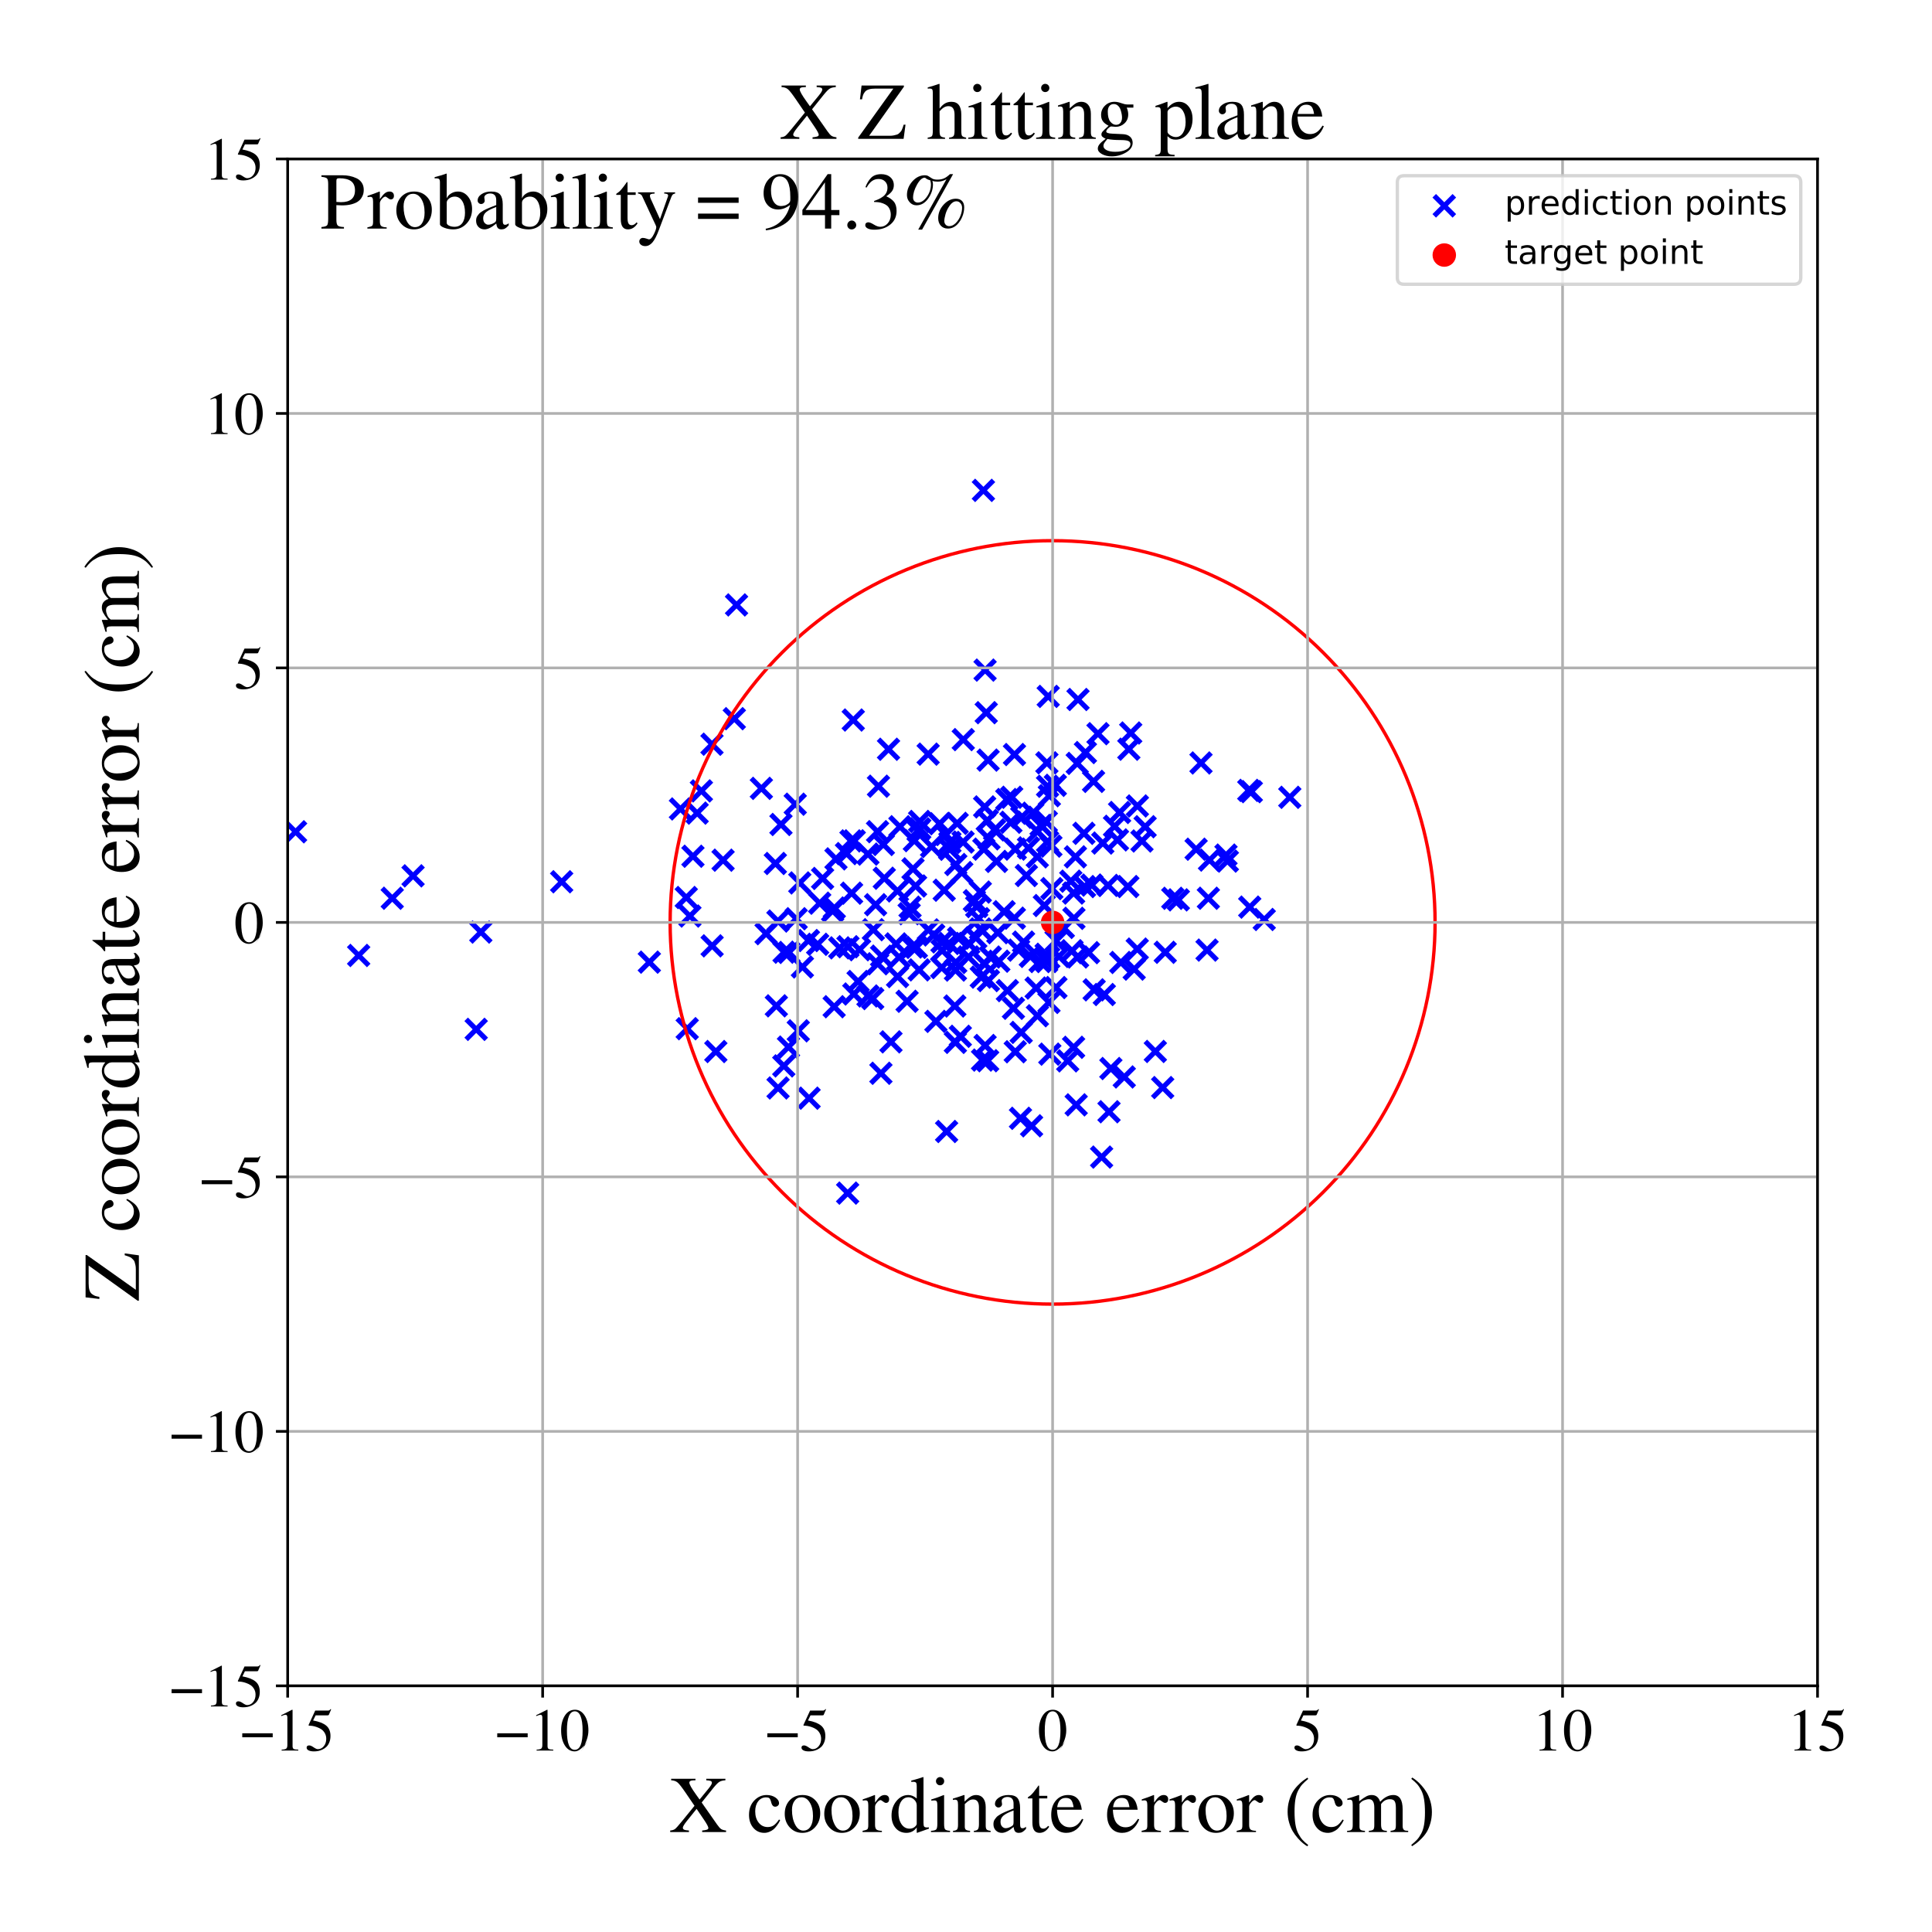 <?xml version="1.0" encoding="utf-8" standalone="no"?>
<!DOCTYPE svg PUBLIC "-//W3C//DTD SVG 1.1//EN"
  "http://www.w3.org/Graphics/SVG/1.1/DTD/svg11.dtd">
<!-- Created with matplotlib (https://matplotlib.org/) -->
<svg height="576pt" version="1.1" viewBox="0 0 576 576" width="576pt" xmlns="http://www.w3.org/2000/svg" xmlns:xlink="http://www.w3.org/1999/xlink">
 <defs>
  <style type="text/css">
*{stroke-linecap:butt;stroke-linejoin:round;}
  </style>
 </defs>
 <g id="figure_1">
  <g id="patch_1">
   <path d="M 0 576 
L 576 576 
L 576 0 
L 0 0 
z
" style="fill:#ffffff;"/>
  </g>
  <g id="axes_1">
   <g id="patch_2">
    <path d="M 85.766 502.609 
L 541.875 502.609 
L 541.875 47.391 
L 85.766 47.391 
z
" style="fill:#ffffff;"/>
   </g>
   <g id="PathCollection_1">
    <defs>
     <path d="M -3 3 
L 3 -3 
M -3 -3 
L 3 3 
" id="mdba76d7425" style="stroke:#0000ff;stroke-width:1.5;"/>
    </defs>
    <g clip-path="url(#pa1d362028d)">
     <use style="fill:#0000ff;stroke:#0000ff;stroke-width:1.5;" x="241.214" xlink:href="#mdba76d7425" y="327.404"/>
     <use style="fill:#0000ff;stroke:#0000ff;stroke-width:1.5;" x="279.025" xlink:href="#mdba76d7425" y="304.505"/>
     <use style="fill:#0000ff;stroke:#0000ff;stroke-width:1.5;" x="258.77" xlink:href="#mdba76d7425" y="296.935"/>
     <use style="fill:#0000ff;stroke:#0000ff;stroke-width:1.5;" x="341.405" xlink:href="#mdba76d7425" y="246.478"/>
     <use style="fill:#0000ff;stroke:#0000ff;stroke-width:1.5;" x="273.189" xlink:href="#mdba76d7425" y="282.45"/>
     <use style="fill:#0000ff;stroke:#0000ff;stroke-width:1.5;" x="248.741" xlink:href="#mdba76d7425" y="270.702"/>
     <use style="fill:#0000ff;stroke:#0000ff;stroke-width:1.5;" x="280.75" xlink:href="#mdba76d7425" y="288.469"/>
     <use style="fill:#0000ff;stroke:#0000ff;stroke-width:1.5;" x="314.851" xlink:href="#mdba76d7425" y="280.524"/>
     <use style="fill:#0000ff;stroke:#0000ff;stroke-width:1.5;" x="321.168" xlink:href="#mdba76d7425" y="227.596"/>
     <use style="fill:#0000ff;stroke:#0000ff;stroke-width:1.5;" x="336.251" xlink:href="#mdba76d7425" y="264.312"/>
     <use style="fill:#0000ff;stroke:#0000ff;stroke-width:1.5;" x="267.131" xlink:href="#mdba76d7425" y="281.415"/>
     <use style="fill:#0000ff;stroke:#0000ff;stroke-width:1.5;" x="317.012" xlink:href="#mdba76d7425" y="276.504"/>
     <use style="fill:#0000ff;stroke:#0000ff;stroke-width:1.5;" x="286.742" xlink:href="#mdba76d7425" y="260.146"/>
     <use style="fill:#0000ff;stroke:#0000ff;stroke-width:1.5;" x="285.365" xlink:href="#mdba76d7425" y="245.474"/>
     <use style="fill:#0000ff;stroke:#0000ff;stroke-width:1.5;" x="206.593" xlink:href="#mdba76d7425" y="255.281"/>
     <use style="fill:#0000ff;stroke:#0000ff;stroke-width:1.5;" x="219.591" xlink:href="#mdba76d7425" y="180.349"/>
     <use style="fill:#0000ff;stroke:#0000ff;stroke-width:1.5;" x="347.401" xlink:href="#mdba76d7425" y="283.916"/>
     <use style="fill:#0000ff;stroke:#0000ff;stroke-width:1.5;" x="319.603" xlink:href="#mdba76d7425" y="283.45"/>
     <use style="fill:#0000ff;stroke:#0000ff;stroke-width:1.5;" x="143.353" xlink:href="#mdba76d7425" y="277.883"/>
     <use style="fill:#0000ff;stroke:#0000ff;stroke-width:1.5;" x="326.207" xlink:href="#mdba76d7425" y="295.105"/>
     <use style="fill:#0000ff;stroke:#0000ff;stroke-width:1.5;" x="329.235" xlink:href="#mdba76d7425" y="296.504"/>
     <use style="fill:#0000ff;stroke:#0000ff;stroke-width:1.5;" x="276.773" xlink:href="#mdba76d7425" y="277.232"/>
     <use style="fill:#0000ff;stroke:#0000ff;stroke-width:1.5;" x="284.852" xlink:href="#mdba76d7425" y="289.217"/>
     <use style="fill:#0000ff;stroke:#0000ff;stroke-width:1.5;" x="255.832" xlink:href="#mdba76d7425" y="292.61"/>
     <use style="fill:#0000ff;stroke:#0000ff;stroke-width:1.5;" x="310.378" xlink:href="#mdba76d7425" y="246.091"/>
     <use style="fill:#0000ff;stroke:#0000ff;stroke-width:1.5;" x="280.13" xlink:href="#mdba76d7425" y="245.575"/>
     <use style="fill:#0000ff;stroke:#0000ff;stroke-width:1.5;" x="232.835" xlink:href="#mdba76d7425" y="245.805"/>
     <use style="fill:#0000ff;stroke:#0000ff;stroke-width:1.5;" x="293.587" xlink:href="#mdba76d7425" y="287.431"/>
     <use style="fill:#0000ff;stroke:#0000ff;stroke-width:1.5;" x="323.153" xlink:href="#mdba76d7425" y="248.445"/>
     <use style="fill:#0000ff;stroke:#0000ff;stroke-width:1.5;" x="262.632" xlink:href="#mdba76d7425" y="319.981"/>
     <use style="fill:#0000ff;stroke:#0000ff;stroke-width:1.5;" x="365.923" xlink:href="#mdba76d7425" y="256.72"/>
     <use style="fill:#0000ff;stroke:#0000ff;stroke-width:1.5;" x="309.256" xlink:href="#mdba76d7425" y="255.456"/>
     <use style="fill:#0000ff;stroke:#0000ff;stroke-width:1.5;" x="294.678" xlink:href="#mdba76d7425" y="292.343"/>
     <use style="fill:#0000ff;stroke:#0000ff;stroke-width:1.5;" x="123.15" xlink:href="#mdba76d7425" y="261.122"/>
     <use style="fill:#0000ff;stroke:#0000ff;stroke-width:1.5;" x="360.595" xlink:href="#mdba76d7425" y="256.419"/>
     <use style="fill:#0000ff;stroke:#0000ff;stroke-width:1.5;" x="283.144" xlink:href="#mdba76d7425" y="253.2"/>
     <use style="fill:#0000ff;stroke:#0000ff;stroke-width:1.5;" x="273.708" xlink:href="#mdba76d7425" y="247.668"/>
     <use style="fill:#0000ff;stroke:#0000ff;stroke-width:1.5;" x="297.782" xlink:href="#mdba76d7425" y="286.561"/>
     <use style="fill:#0000ff;stroke:#0000ff;stroke-width:1.5;" x="334.149" xlink:href="#mdba76d7425" y="286.941"/>
     <use style="fill:#0000ff;stroke:#0000ff;stroke-width:1.5;" x="212.312" xlink:href="#mdba76d7425" y="281.99"/>
     <use style="fill:#0000ff;stroke:#0000ff;stroke-width:1.5;" x="207.846" xlink:href="#mdba76d7425" y="242.418"/>
     <use style="fill:#0000ff;stroke:#0000ff;stroke-width:1.5;" x="250.341" xlink:href="#mdba76d7425" y="282.592"/>
     <use style="fill:#0000ff;stroke:#0000ff;stroke-width:1.5;" x="294.459" xlink:href="#mdba76d7425" y="316.238"/>
     <use style="fill:#0000ff;stroke:#0000ff;stroke-width:1.5;" x="360.259" xlink:href="#mdba76d7425" y="267.797"/>
     <use style="fill:#0000ff;stroke:#0000ff;stroke-width:1.5;" x="281.503" xlink:href="#mdba76d7425" y="265.408"/>
     <use style="fill:#0000ff;stroke:#0000ff;stroke-width:1.5;" x="295.231" xlink:href="#mdba76d7425" y="285.329"/>
     <use style="fill:#0000ff;stroke:#0000ff;stroke-width:1.5;" x="304.611" xlink:href="#mdba76d7425" y="243.648"/>
     <use style="fill:#0000ff;stroke:#0000ff;stroke-width:1.5;" x="330.639" xlink:href="#mdba76d7425" y="331.453"/>
     <use style="fill:#0000ff;stroke:#0000ff;stroke-width:1.5;" x="312.318" xlink:href="#mdba76d7425" y="250.936"/>
     <use style="fill:#0000ff;stroke:#0000ff;stroke-width:1.5;" x="307.552" xlink:href="#mdba76d7425" y="335.642"/>
     <use style="fill:#0000ff;stroke:#0000ff;stroke-width:1.5;" x="284.829" xlink:href="#mdba76d7425" y="310.77"/>
     <use style="fill:#0000ff;stroke:#0000ff;stroke-width:1.5;" x="307.175" xlink:href="#mdba76d7425" y="285.142"/>
     <use style="fill:#0000ff;stroke:#0000ff;stroke-width:1.5;" x="320.079" xlink:href="#mdba76d7425" y="312.241"/>
     <use style="fill:#0000ff;stroke:#0000ff;stroke-width:1.5;" x="292.932" xlink:href="#mdba76d7425" y="316.047"/>
     <use style="fill:#0000ff;stroke:#0000ff;stroke-width:1.5;" x="312.677" xlink:href="#mdba76d7425" y="285.578"/>
     <use style="fill:#0000ff;stroke:#0000ff;stroke-width:1.5;" x="333.157" xlink:href="#mdba76d7425" y="250.404"/>
     <use style="fill:#0000ff;stroke:#0000ff;stroke-width:1.5;" x="254.392" xlink:href="#mdba76d7425" y="214.666"/>
     <use style="fill:#0000ff;stroke:#0000ff;stroke-width:1.5;" x="338.147" xlink:href="#mdba76d7425" y="288.931"/>
     <use style="fill:#0000ff;stroke:#0000ff;stroke-width:1.5;" x="328.786" xlink:href="#mdba76d7425" y="251.342"/>
     <use style="fill:#0000ff;stroke:#0000ff;stroke-width:1.5;" x="326.027" xlink:href="#mdba76d7425" y="232.955"/>
     <use style="fill:#0000ff;stroke:#0000ff;stroke-width:1.5;" x="325.516" xlink:href="#mdba76d7425" y="263.88"/>
     <use style="fill:#0000ff;stroke:#0000ff;stroke-width:1.5;" x="312.513" xlink:href="#mdba76d7425" y="207.624"/>
     <use style="fill:#0000ff;stroke:#0000ff;stroke-width:1.5;" x="116.946" xlink:href="#mdba76d7425" y="267.797"/>
     <use style="fill:#0000ff;stroke:#0000ff;stroke-width:1.5;" x="237.362" xlink:href="#mdba76d7425" y="273.904"/>
     <use style="fill:#0000ff;stroke:#0000ff;stroke-width:1.5;" x="339.06" xlink:href="#mdba76d7425" y="282.954"/>
     <use style="fill:#0000ff;stroke:#0000ff;stroke-width:1.5;" x="320.623" xlink:href="#mdba76d7425" y="255.459"/>
     <use style="fill:#0000ff;stroke:#0000ff;stroke-width:1.5;" x="88.117" xlink:href="#mdba76d7425" y="247.987"/>
     <use style="fill:#0000ff;stroke:#0000ff;stroke-width:1.5;" x="292.549" xlink:href="#mdba76d7425" y="291.32"/>
     <use style="fill:#0000ff;stroke:#0000ff;stroke-width:1.5;" x="283.2" xlink:href="#mdba76d7425" y="251.155"/>
     <use style="fill:#0000ff;stroke:#0000ff;stroke-width:1.5;" x="271.051" xlink:href="#mdba76d7425" y="272.406"/>
     <use style="fill:#0000ff;stroke:#0000ff;stroke-width:1.5;" x="305.157" xlink:href="#mdba76d7425" y="280.877"/>
     <use style="fill:#0000ff;stroke:#0000ff;stroke-width:1.5;" x="218.926" xlink:href="#mdba76d7425" y="214.263"/>
     <use style="fill:#0000ff;stroke:#0000ff;stroke-width:1.5;" x="312.116" xlink:href="#mdba76d7425" y="227.432"/>
     <use style="fill:#0000ff;stroke:#0000ff;stroke-width:1.5;" x="65.778" xlink:href="#mdba76d7425" y="287.432"/>
     <use style="fill:#0000ff;stroke:#0000ff;stroke-width:1.5;" x="351.306" xlink:href="#mdba76d7425" y="268.283"/>
     <use style="fill:#0000ff;stroke:#0000ff;stroke-width:1.5;" x="282.946" xlink:href="#mdba76d7425" y="281.276"/>
     <use style="fill:#0000ff;stroke:#0000ff;stroke-width:1.5;" x="253.707" xlink:href="#mdba76d7425" y="250.704"/>
     <use style="fill:#0000ff;stroke:#0000ff;stroke-width:1.5;" x="308.912" xlink:href="#mdba76d7425" y="294.57"/>
     <use style="fill:#0000ff;stroke:#0000ff;stroke-width:1.5;" x="372.591" xlink:href="#mdba76d7425" y="270.441"/>
     <use style="fill:#0000ff;stroke:#0000ff;stroke-width:1.5;" x="304.451" xlink:href="#mdba76d7425" y="307.796"/>
     <use style="fill:#0000ff;stroke:#0000ff;stroke-width:1.5;" x="271.963" xlink:href="#mdba76d7425" y="282.346"/>
     <use style="fill:#0000ff;stroke:#0000ff;stroke-width:1.5;" x="349.647" xlink:href="#mdba76d7425" y="267.819"/>
     <use style="fill:#0000ff;stroke:#0000ff;stroke-width:1.5;" x="339.097" xlink:href="#mdba76d7425" y="240.285"/>
     <use style="fill:#0000ff;stroke:#0000ff;stroke-width:1.5;" x="297.491" xlink:href="#mdba76d7425" y="278.068"/>
     <use style="fill:#0000ff;stroke:#0000ff;stroke-width:1.5;" x="300.16" xlink:href="#mdba76d7425" y="238.366"/>
     <use style="fill:#0000ff;stroke:#0000ff;stroke-width:1.5;" x="330.347" xlink:href="#mdba76d7425" y="263.976"/>
     <use style="fill:#0000ff;stroke:#0000ff;stroke-width:1.5;" x="321.395" xlink:href="#mdba76d7425" y="208.542"/>
     <use style="fill:#0000ff;stroke:#0000ff;stroke-width:1.5;" x="261.667" xlink:href="#mdba76d7425" y="287.334"/>
     <use style="fill:#0000ff;stroke:#0000ff;stroke-width:1.5;" x="284.668" xlink:href="#mdba76d7425" y="299.933"/>
     <use style="fill:#0000ff;stroke:#0000ff;stroke-width:1.5;" x="311.886" xlink:href="#mdba76d7425" y="284.506"/>
     <use style="fill:#0000ff;stroke:#0000ff;stroke-width:1.5;" x="241.023" xlink:href="#mdba76d7425" y="280.412"/>
     <use style="fill:#0000ff;stroke:#0000ff;stroke-width:1.5;" x="290.921" xlink:href="#mdba76d7425" y="279.56"/>
     <use style="fill:#0000ff;stroke:#0000ff;stroke-width:1.5;" x="294.341" xlink:href="#mdba76d7425" y="244.609"/>
     <use style="fill:#0000ff;stroke:#0000ff;stroke-width:1.5;" x="268.297" xlink:href="#mdba76d7425" y="246.475"/>
     <use style="fill:#0000ff;stroke:#0000ff;stroke-width:1.5;" x="312.852" xlink:href="#mdba76d7425" y="237.223"/>
     <use style="fill:#0000ff;stroke:#0000ff;stroke-width:1.5;" x="231.162" xlink:href="#mdba76d7425" y="257.436"/>
     <use style="fill:#0000ff;stroke:#0000ff;stroke-width:1.5;" x="346.64" xlink:href="#mdba76d7425" y="324.247"/>
     <use style="fill:#0000ff;stroke:#0000ff;stroke-width:1.5;" x="-1" xlink:href="#mdba76d7425" y="334.847"/>
     <use style="fill:#0000ff;stroke:#0000ff;stroke-width:1.5;" x="-1" xlink:href="#mdba76d7425" y="332.883"/>
     <use style="fill:#0000ff;stroke:#0000ff;stroke-width:1.5;" x="284.935" xlink:href="#mdba76d7425" y="286.949"/>
     <use style="fill:#0000ff;stroke:#0000ff;stroke-width:1.5;" x="302.686" xlink:href="#mdba76d7425" y="313.564"/>
     <use style="fill:#0000ff;stroke:#0000ff;stroke-width:1.5;" x="277.732" xlink:href="#mdba76d7425" y="252.397"/>
     <use style="fill:#0000ff;stroke:#0000ff;stroke-width:1.5;" x="294.852" xlink:href="#mdba76d7425" y="250.088"/>
     <use style="fill:#0000ff;stroke:#0000ff;stroke-width:1.5;" x="254.689" xlink:href="#mdba76d7425" y="250.681"/>
     <use style="fill:#0000ff;stroke:#0000ff;stroke-width:1.5;" x="315.7" xlink:href="#mdba76d7425" y="285.155"/>
     <use style="fill:#0000ff;stroke:#0000ff;stroke-width:1.5;" x="359.869" xlink:href="#mdba76d7425" y="283.255"/>
     <use style="fill:#0000ff;stroke:#0000ff;stroke-width:1.5;" x="212.271" xlink:href="#mdba76d7425" y="221.873"/>
     <use style="fill:#0000ff;stroke:#0000ff;stroke-width:1.5;" x="252.366" xlink:href="#mdba76d7425" y="254.484"/>
     <use style="fill:#0000ff;stroke:#0000ff;stroke-width:1.5;" x="204.605" xlink:href="#mdba76d7425" y="267.578"/>
     <use style="fill:#0000ff;stroke:#0000ff;stroke-width:1.5;" x="263.356" xlink:href="#mdba76d7425" y="251.773"/>
     <use style="fill:#0000ff;stroke:#0000ff;stroke-width:1.5;" x="294.59" xlink:href="#mdba76d7425" y="226.615"/>
     <use style="fill:#0000ff;stroke:#0000ff;stroke-width:1.5;" x="231.927" xlink:href="#mdba76d7425" y="274.597"/>
     <use style="fill:#0000ff;stroke:#0000ff;stroke-width:1.5;" x="226.991" xlink:href="#mdba76d7425" y="235.039"/>
     <use style="fill:#0000ff;stroke:#0000ff;stroke-width:1.5;" x="254.556" xlink:href="#mdba76d7425" y="296.351"/>
     <use style="fill:#0000ff;stroke:#0000ff;stroke-width:1.5;" x="293.689" xlink:href="#mdba76d7425" y="199.782"/>
     <use style="fill:#0000ff;stroke:#0000ff;stroke-width:1.5;" x="239.223" xlink:href="#mdba76d7425" y="288.287"/>
     <use style="fill:#0000ff;stroke:#0000ff;stroke-width:1.5;" x="274.177" xlink:href="#mdba76d7425" y="244.902"/>
     <use style="fill:#0000ff;stroke:#0000ff;stroke-width:1.5;" x="205.687" xlink:href="#mdba76d7425" y="273.107"/>
     <use style="fill:#0000ff;stroke:#0000ff;stroke-width:1.5;" x="296.519" xlink:href="#mdba76d7425" y="247.41"/>
     <use style="fill:#0000ff;stroke:#0000ff;stroke-width:1.5;" x="267.603" xlink:href="#mdba76d7425" y="291.149"/>
     <use style="fill:#0000ff;stroke:#0000ff;stroke-width:1.5;" x="248.241" xlink:href="#mdba76d7425" y="271.586"/>
     <use style="fill:#0000ff;stroke:#0000ff;stroke-width:1.5;" x="231.46" xlink:href="#mdba76d7425" y="299.875"/>
     <use style="fill:#0000ff;stroke:#0000ff;stroke-width:1.5;" x="282.22" xlink:href="#mdba76d7425" y="337.338"/>
     <use style="fill:#0000ff;stroke:#0000ff;stroke-width:1.5;" x="167.457" xlink:href="#mdba76d7425" y="262.885"/>
     <use style="fill:#0000ff;stroke:#0000ff;stroke-width:1.5;" x="293.195" xlink:href="#mdba76d7425" y="146.199"/>
     <use style="fill:#0000ff;stroke:#0000ff;stroke-width:1.5;" x="291.198" xlink:href="#mdba76d7425" y="270.28"/>
     <use style="fill:#0000ff;stroke:#0000ff;stroke-width:1.5;" x="302.453" xlink:href="#mdba76d7425" y="224.955"/>
     <use style="fill:#0000ff;stroke:#0000ff;stroke-width:1.5;" x="285.787" xlink:href="#mdba76d7425" y="279.683"/>
     <use style="fill:#0000ff;stroke:#0000ff;stroke-width:1.5;" x="281.968" xlink:href="#mdba76d7425" y="248.798"/>
     <use style="fill:#0000ff;stroke:#0000ff;stroke-width:1.5;" x="270.437" xlink:href="#mdba76d7425" y="298.516"/>
     <use style="fill:#0000ff;stroke:#0000ff;stroke-width:1.5;" x="306.64" xlink:href="#mdba76d7425" y="252.789"/>
     <use style="fill:#0000ff;stroke:#0000ff;stroke-width:1.5;" x="228.401" xlink:href="#mdba76d7425" y="278.359"/>
     <use style="fill:#0000ff;stroke:#0000ff;stroke-width:1.5;" x="141.975" xlink:href="#mdba76d7425" y="306.89"/>
     <use style="fill:#0000ff;stroke:#0000ff;stroke-width:1.5;" x="313.311" xlink:href="#mdba76d7425" y="252.257"/>
     <use style="fill:#0000ff;stroke:#0000ff;stroke-width:1.5;" x="264.902" xlink:href="#mdba76d7425" y="223.382"/>
     <use style="fill:#0000ff;stroke:#0000ff;stroke-width:1.5;" x="261.903" xlink:href="#mdba76d7425" y="234.395"/>
     <use style="fill:#0000ff;stroke:#0000ff;stroke-width:1.5;" x="106.931" xlink:href="#mdba76d7425" y="284.854"/>
     <use style="fill:#0000ff;stroke:#0000ff;stroke-width:1.5;" x="288.747" xlink:href="#mdba76d7425" y="285.301"/>
     <use style="fill:#0000ff;stroke:#0000ff;stroke-width:1.5;" x="278.371" xlink:href="#mdba76d7425" y="278.743"/>
     <use style="fill:#0000ff;stroke:#0000ff;stroke-width:1.5;" x="258.759" xlink:href="#mdba76d7425" y="254.641"/>
     <use style="fill:#0000ff;stroke:#0000ff;stroke-width:1.5;" x="287.127" xlink:href="#mdba76d7425" y="251.041"/>
     <use style="fill:#0000ff;stroke:#0000ff;stroke-width:1.5;" x="249.236" xlink:href="#mdba76d7425" y="256.058"/>
     <use style="fill:#0000ff;stroke:#0000ff;stroke-width:1.5;" x="237.998" xlink:href="#mdba76d7425" y="307.325"/>
     <use style="fill:#0000ff;stroke:#0000ff;stroke-width:1.5;" x="320.852" xlink:href="#mdba76d7425" y="329.395"/>
     <use style="fill:#0000ff;stroke:#0000ff;stroke-width:1.5;" x="260.191" xlink:href="#mdba76d7425" y="297.709"/>
     <use style="fill:#0000ff;stroke:#0000ff;stroke-width:1.5;" x="252.718" xlink:href="#mdba76d7425" y="355.708"/>
     <use style="fill:#0000ff;stroke:#0000ff;stroke-width:1.5;" x="302.139" xlink:href="#mdba76d7425" y="300.607"/>
     <use style="fill:#0000ff;stroke:#0000ff;stroke-width:1.5;" x="319.249" xlink:href="#mdba76d7425" y="262.709"/>
     <use style="fill:#0000ff;stroke:#0000ff;stroke-width:1.5;" x="324.544" xlink:href="#mdba76d7425" y="284.022"/>
     <use style="fill:#0000ff;stroke:#0000ff;stroke-width:1.5;" x="301.628" xlink:href="#mdba76d7425" y="237.698"/>
     <use style="fill:#0000ff;stroke:#0000ff;stroke-width:1.5;" x="356.609" xlink:href="#mdba76d7425" y="253.182"/>
     <use style="fill:#0000ff;stroke:#0000ff;stroke-width:1.5;" x="233.681" xlink:href="#mdba76d7425" y="317.783"/>
     <use style="fill:#0000ff;stroke:#0000ff;stroke-width:1.5;" x="309.296" xlink:href="#mdba76d7425" y="302.833"/>
     <use style="fill:#0000ff;stroke:#0000ff;stroke-width:1.5;" x="365.511" xlink:href="#mdba76d7425" y="254.93"/>
     <use style="fill:#0000ff;stroke:#0000ff;stroke-width:1.5;" x="303.682" xlink:href="#mdba76d7425" y="283.271"/>
     <use style="fill:#0000ff;stroke:#0000ff;stroke-width:1.5;" x="235.213" xlink:href="#mdba76d7425" y="283.954"/>
     <use style="fill:#0000ff;stroke:#0000ff;stroke-width:1.5;" x="312.313" xlink:href="#mdba76d7425" y="234.415"/>
     <use style="fill:#0000ff;stroke:#0000ff;stroke-width:1.5;" x="310.095" xlink:href="#mdba76d7425" y="286.671"/>
     <use style="fill:#0000ff;stroke:#0000ff;stroke-width:1.5;" x="323.333" xlink:href="#mdba76d7425" y="264.321"/>
     <use style="fill:#0000ff;stroke:#0000ff;stroke-width:1.5;" x="244.376" xlink:href="#mdba76d7425" y="269.268"/>
     <use style="fill:#0000ff;stroke:#0000ff;stroke-width:1.5;" x="312.99" xlink:href="#mdba76d7425" y="314.28"/>
     <use style="fill:#0000ff;stroke:#0000ff;stroke-width:1.5;" x="274.029" xlink:href="#mdba76d7425" y="289.153"/>
     <use style="fill:#0000ff;stroke:#0000ff;stroke-width:1.5;" x="288.803" xlink:href="#mdba76d7425" y="281.267"/>
     <use style="fill:#0000ff;stroke:#0000ff;stroke-width:1.5;" x="209.111" xlink:href="#mdba76d7425" y="235.798"/>
     <use style="fill:#0000ff;stroke:#0000ff;stroke-width:1.5;" x="287.192" xlink:href="#mdba76d7425" y="220.505"/>
     <use style="fill:#0000ff;stroke:#0000ff;stroke-width:1.5;" x="263.637" xlink:href="#mdba76d7425" y="261.83"/>
     <use style="fill:#0000ff;stroke:#0000ff;stroke-width:1.5;" x="292.265" xlink:href="#mdba76d7425" y="265.957"/>
     <use style="fill:#0000ff;stroke:#0000ff;stroke-width:1.5;" x="312.738" xlink:href="#mdba76d7425" y="298.863"/>
     <use style="fill:#0000ff;stroke:#0000ff;stroke-width:1.5;" x="193.592" xlink:href="#mdba76d7425" y="286.85"/>
     <use style="fill:#0000ff;stroke:#0000ff;stroke-width:1.5;" x="238.447" xlink:href="#mdba76d7425" y="263.233"/>
     <use style="fill:#0000ff;stroke:#0000ff;stroke-width:1.5;" x="302.673" xlink:href="#mdba76d7425" y="253.153"/>
     <use style="fill:#0000ff;stroke:#0000ff;stroke-width:1.5;" x="333.793" xlink:href="#mdba76d7425" y="242.229"/>
     <use style="fill:#0000ff;stroke:#0000ff;stroke-width:1.5;" x="260.382" xlink:href="#mdba76d7425" y="277.175"/>
     <use style="fill:#0000ff;stroke:#0000ff;stroke-width:1.5;" x="344.452" xlink:href="#mdba76d7425" y="313.476"/>
     <use style="fill:#0000ff;stroke:#0000ff;stroke-width:1.5;" x="328.431" xlink:href="#mdba76d7425" y="344.97"/>
     <use style="fill:#0000ff;stroke:#0000ff;stroke-width:1.5;" x="248.693" xlink:href="#mdba76d7425" y="300.139"/>
     <use style="fill:#0000ff;stroke:#0000ff;stroke-width:1.5;" x="245.246" xlink:href="#mdba76d7425" y="261.897"/>
     <use style="fill:#0000ff;stroke:#0000ff;stroke-width:1.5;" x="261.637" xlink:href="#mdba76d7425" y="247.952"/>
     <use style="fill:#0000ff;stroke:#0000ff;stroke-width:1.5;" x="286.309" xlink:href="#mdba76d7425" y="308.959"/>
     <use style="fill:#0000ff;stroke:#0000ff;stroke-width:1.5;" x="272.608" xlink:href="#mdba76d7425" y="250.623"/>
     <use style="fill:#0000ff;stroke:#0000ff;stroke-width:1.5;" x="256.266" xlink:href="#mdba76d7425" y="283.146"/>
     <use style="fill:#0000ff;stroke:#0000ff;stroke-width:1.5;" x="309.319" xlink:href="#mdba76d7425" y="247.93"/>
     <use style="fill:#0000ff;stroke:#0000ff;stroke-width:1.5;" x="300.344" xlink:href="#mdba76d7425" y="295.337"/>
     <use style="fill:#0000ff;stroke:#0000ff;stroke-width:1.5;" x="299.36" xlink:href="#mdba76d7425" y="271.814"/>
     <use style="fill:#0000ff;stroke:#0000ff;stroke-width:1.5;" x="304.246" xlink:href="#mdba76d7425" y="333.409"/>
     <use style="fill:#0000ff;stroke:#0000ff;stroke-width:1.5;" x="4.204" xlink:href="#mdba76d7425" y="360.895"/>
     <use style="fill:#0000ff;stroke:#0000ff;stroke-width:1.5;" x="243.774" xlink:href="#mdba76d7425" y="281.529"/>
     <use style="fill:#0000ff;stroke:#0000ff;stroke-width:1.5;" x="314.811" xlink:href="#mdba76d7425" y="294.427"/>
     <use style="fill:#0000ff;stroke:#0000ff;stroke-width:1.5;" x="320.179" xlink:href="#mdba76d7425" y="273.784"/>
     <use style="fill:#0000ff;stroke:#0000ff;stroke-width:1.5;" x="284.956" xlink:href="#mdba76d7425" y="257.743"/>
     <use style="fill:#0000ff;stroke:#0000ff;stroke-width:1.5;" x="268.064" xlink:href="#mdba76d7425" y="285.375"/>
     <use style="fill:#0000ff;stroke:#0000ff;stroke-width:1.5;" x="233.754" xlink:href="#mdba76d7425" y="283.88"/>
     <use style="fill:#0000ff;stroke:#0000ff;stroke-width:1.5;" x="265.632" xlink:href="#mdba76d7425" y="310.617"/>
     <use style="fill:#0000ff;stroke:#0000ff;stroke-width:1.5;" x="252.808" xlink:href="#mdba76d7425" y="282.256"/>
     <use style="fill:#0000ff;stroke:#0000ff;stroke-width:1.5;" x="293.558" xlink:href="#mdba76d7425" y="240.569"/>
     <use style="fill:#0000ff;stroke:#0000ff;stroke-width:1.5;" x="311.941" xlink:href="#mdba76d7425" y="244.997"/>
     <use style="fill:#0000ff;stroke:#0000ff;stroke-width:1.5;" x="291.758" xlink:href="#mdba76d7425" y="273.89"/>
     <use style="fill:#0000ff;stroke:#0000ff;stroke-width:1.5;" x="202.865" xlink:href="#mdba76d7425" y="241.177"/>
     <use style="fill:#0000ff;stroke:#0000ff;stroke-width:1.5;" x="314.636" xlink:href="#mdba76d7425" y="234.134"/>
     <use style="fill:#0000ff;stroke:#0000ff;stroke-width:1.5;" x="215.578" xlink:href="#mdba76d7425" y="256.451"/>
     <use style="fill:#0000ff;stroke:#0000ff;stroke-width:1.5;" x="318.322" xlink:href="#mdba76d7425" y="316.281"/>
     <use style="fill:#0000ff;stroke:#0000ff;stroke-width:1.5;" x="237.091" xlink:href="#mdba76d7425" y="239.762"/>
     <use style="fill:#0000ff;stroke:#0000ff;stroke-width:1.5;" x="331.194" xlink:href="#mdba76d7425" y="318.563"/>
     <use style="fill:#0000ff;stroke:#0000ff;stroke-width:1.5;" x="336.548" xlink:href="#mdba76d7425" y="223.364"/>
     <use style="fill:#0000ff;stroke:#0000ff;stroke-width:1.5;" x="372.307" xlink:href="#mdba76d7425" y="235.641"/>
     <use style="fill:#0000ff;stroke:#0000ff;stroke-width:1.5;" x="335.184" xlink:href="#mdba76d7425" y="321.081"/>
     <use style="fill:#0000ff;stroke:#0000ff;stroke-width:1.5;" x="235.076" xlink:href="#mdba76d7425" y="312.172"/>
     <use style="fill:#0000ff;stroke:#0000ff;stroke-width:1.5;" x="320.082" xlink:href="#mdba76d7425" y="266.249"/>
     <use style="fill:#0000ff;stroke:#0000ff;stroke-width:1.5;" x="323.604" xlink:href="#mdba76d7425" y="224.36"/>
     <use style="fill:#0000ff;stroke:#0000ff;stroke-width:1.5;" x="340.464" xlink:href="#mdba76d7425" y="250.733"/>
     <use style="fill:#0000ff;stroke:#0000ff;stroke-width:1.5;" x="311.359" xlink:href="#mdba76d7425" y="269.979"/>
     <use style="fill:#0000ff;stroke:#0000ff;stroke-width:1.5;" x="267.564" xlink:href="#mdba76d7425" y="265.619"/>
     <use style="fill:#0000ff;stroke:#0000ff;stroke-width:1.5;" x="253.892" xlink:href="#mdba76d7425" y="266.286"/>
     <use style="fill:#0000ff;stroke:#0000ff;stroke-width:1.5;" x="358.06" xlink:href="#mdba76d7425" y="227.468"/>
     <use style="fill:#0000ff;stroke:#0000ff;stroke-width:1.5;" x="213.419" xlink:href="#mdba76d7425" y="313.499"/>
     <use style="fill:#0000ff;stroke:#0000ff;stroke-width:1.5;" x="293.326" xlink:href="#mdba76d7425" y="253.155"/>
     <use style="fill:#0000ff;stroke:#0000ff;stroke-width:1.5;" x="-1" xlink:href="#mdba76d7425" y="316.75"/>
     <use style="fill:#0000ff;stroke:#0000ff;stroke-width:1.5;" x="-1" xlink:href="#mdba76d7425" y="322.237"/>
     <use style="fill:#0000ff;stroke:#0000ff;stroke-width:1.5;" x="82.292" xlink:href="#mdba76d7425" y="309.051"/>
     <use style="fill:#0000ff;stroke:#0000ff;stroke-width:1.5;" x="301.384" xlink:href="#mdba76d7425" y="245.145"/>
     <use style="fill:#0000ff;stroke:#0000ff;stroke-width:1.5;" x="276.72" xlink:href="#mdba76d7425" y="224.835"/>
     <use style="fill:#0000ff;stroke:#0000ff;stroke-width:1.5;" x="272.964" xlink:href="#mdba76d7425" y="264.138"/>
     <use style="fill:#0000ff;stroke:#0000ff;stroke-width:1.5;" x="297.094" xlink:href="#mdba76d7425" y="256.812"/>
     <use style="fill:#0000ff;stroke:#0000ff;stroke-width:1.5;" x="384.535" xlink:href="#mdba76d7425" y="237.71"/>
     <use style="fill:#0000ff;stroke:#0000ff;stroke-width:1.5;" x="290.497" xlink:href="#mdba76d7425" y="268.531"/>
     <use style="fill:#0000ff;stroke:#0000ff;stroke-width:1.5;" x="307.895" xlink:href="#mdba76d7425" y="242.449"/>
     <use style="fill:#0000ff;stroke:#0000ff;stroke-width:1.5;" x="280.869" xlink:href="#mdba76d7425" y="283.37"/>
     <use style="fill:#0000ff;stroke:#0000ff;stroke-width:1.5;" x="231.969" xlink:href="#mdba76d7425" y="324.361"/>
     <use style="fill:#0000ff;stroke:#0000ff;stroke-width:1.5;" x="376.917" xlink:href="#mdba76d7425" y="274.131"/>
     <use style="fill:#0000ff;stroke:#0000ff;stroke-width:1.5;" x="332.278" xlink:href="#mdba76d7425" y="246.35"/>
     <use style="fill:#0000ff;stroke:#0000ff;stroke-width:1.5;" x="305.998" xlink:href="#mdba76d7425" y="261.025"/>
     <use style="fill:#0000ff;stroke:#0000ff;stroke-width:1.5;" x="262.83" xlink:href="#mdba76d7425" y="285.062"/>
     <use style="fill:#0000ff;stroke:#0000ff;stroke-width:1.5;" x="292.346" xlink:href="#mdba76d7425" y="276.964"/>
     <use style="fill:#0000ff;stroke:#0000ff;stroke-width:1.5;" x="321.26" xlink:href="#mdba76d7425" y="285.313"/>
     <use style="fill:#0000ff;stroke:#0000ff;stroke-width:1.5;" x="313.588" xlink:href="#mdba76d7425" y="264.925"/>
     <use style="fill:#0000ff;stroke:#0000ff;stroke-width:1.5;" x="373.069" xlink:href="#mdba76d7425" y="236.016"/>
     <use style="fill:#0000ff;stroke:#0000ff;stroke-width:1.5;" x="274.216" xlink:href="#mdba76d7425" y="247.096"/>
     <use style="fill:#0000ff;stroke:#0000ff;stroke-width:1.5;" x="293.693" xlink:href="#mdba76d7425" y="311.698"/>
     <use style="fill:#0000ff;stroke:#0000ff;stroke-width:1.5;" x="272.195" xlink:href="#mdba76d7425" y="259.034"/>
     <use style="fill:#0000ff;stroke:#0000ff;stroke-width:1.5;" x="280.826" xlink:href="#mdba76d7425" y="280.814"/>
     <use style="fill:#0000ff;stroke:#0000ff;stroke-width:1.5;" x="261.048" xlink:href="#mdba76d7425" y="269.73"/>
     <use style="fill:#0000ff;stroke:#0000ff;stroke-width:1.5;" x="204.885" xlink:href="#mdba76d7425" y="306.691"/>
     <use style="fill:#0000ff;stroke:#0000ff;stroke-width:1.5;" x="271.319" xlink:href="#mdba76d7425" y="270.46"/>
     <use style="fill:#0000ff;stroke:#0000ff;stroke-width:1.5;" x="312.044" xlink:href="#mdba76d7425" y="286.667"/>
     <use style="fill:#0000ff;stroke:#0000ff;stroke-width:1.5;" x="327.352" xlink:href="#mdba76d7425" y="218.737"/>
     <use style="fill:#0000ff;stroke:#0000ff;stroke-width:1.5;" x="337.113" xlink:href="#mdba76d7425" y="218.533"/>
     <use style="fill:#0000ff;stroke:#0000ff;stroke-width:1.5;" x="302.415" xlink:href="#mdba76d7425" y="273.736"/>
     <use style="fill:#0000ff;stroke:#0000ff;stroke-width:1.5;" x="294.036" xlink:href="#mdba76d7425" y="212.476"/>
    </g>
   </g>
   <g id="PathCollection_2">
    <defs>
     <path d="M 0 3 
C 0.796 3 1.559 2.684 2.121 2.121 
C 2.684 1.559 3 0.796 3 0 
C 3 -0.796 2.684 -1.559 2.121 -2.121 
C 1.559 -2.684 0.796 -3 0 -3 
C -0.796 -3 -1.559 -2.684 -2.121 -2.121 
C -2.684 -1.559 -3 -0.796 -3 0 
C -3 0.796 -2.684 1.559 -2.121 2.121 
C -1.559 2.684 -0.796 3 0 3 
z
" id="m7d3d90028d" style="stroke:#ff0000;"/>
    </defs>
    <g clip-path="url(#pa1d362028d)">
     <use style="fill:#ff0000;stroke:#ff0000;" x="313.82" xlink:href="#m7d3d90028d" y="275"/>
    </g>
   </g>
   <g id="patch_3">
    <path clip-path="url(#pa1d362028d)" d="M 313.82 388.805 
C 344.061 388.805 373.067 376.814 394.45 355.472 
C 415.833 334.131 427.848 305.181 427.848 275 
C 427.848 244.819 415.833 215.869 394.45 194.528 
C 373.067 173.186 344.061 161.195 313.82 161.195 
C 283.58 161.195 254.574 173.186 233.191 194.528 
C 211.808 215.869 199.793 244.819 199.793 275 
C 199.793 305.181 211.808 334.131 233.191 355.472 
C 254.574 376.814 283.58 388.805 313.82 388.805 
z
" style="fill:none;stroke:#ff0000;stroke-linejoin:miter;"/>
   </g>
   <g id="matplotlib.axis_1">
    <g id="xtick_1">
     <g id="line2d_1">
      <path clip-path="url(#pa1d362028d)" d="M 85.766 502.609 
L 85.766 47.391 
" style="fill:none;stroke:#b0b0b0;stroke-linecap:square;stroke-width:0.8;"/>
     </g>
     <g id="line2d_2">
      <defs>
       <path d="M 0 0 
L 0 3.5 
" id="meb4db0ed32" style="stroke:#000000;stroke-width:0.8;"/>
      </defs>
      <g>
       <use style="stroke:#000000;stroke-width:0.8;" x="85.766" xlink:href="#meb4db0ed32" y="502.609"/>
      </g>
     </g>
     <g id="text_1">
      <!-- −15 -->
      <defs>
       <path d="M 3 22 
L 3 28.594 
L 53.406 28.594 
L 53.406 22 
z
" id="FreeSerif-8722"/>
       <path d="M 18.297 59.297 
Q 16.5 59.297 11.094 57.094 
L 11.094 58.5 
L 29.094 67.594 
L 29.906 67.406 
L 29.906 7.406 
Q 29.906 3.797 31.703 2.688 
Q 33.5 1.594 39.406 1.5 
L 39.406 0 
L 11.797 0 
L 11.797 1.5 
Q 17.406 1.703 19.344 3.141 
Q 21.297 4.594 21.297 9.297 
L 21.297 54.594 
Q 21.297 59.297 18.297 59.297 
z
" id="FreeSerif-49"/>
       <path d="M 35.703 19.406 
Q 35.703 24.703 33.344 28.797 
Q 31 32.906 27.641 35.156 
Q 24.297 37.406 20.141 38.844 
Q 16 40.297 12.953 40.75 
Q 9.906 41.203 7.594 41.203 
Q 6.406 41.203 6.406 42 
Q 6.406 42.297 6.5 42.5 
L 17.406 66.203 
L 38.297 66.203 
Q 39.906 66.203 40.844 66.703 
Q 41.797 67.203 42.906 68.797 
L 43.797 68.094 
L 40 59.203 
Q 39.594 58.297 37.703 58.297 
L 18.094 58.297 
L 13.906 49.797 
Q 28.5 47.203 35.594 41.344 
Q 42.703 35.5 42.703 24.203 
Q 42.703 18.297 40.844 13.688 
Q 39 9.094 36.141 6.297 
Q 33.297 3.5 29.547 1.703 
Q 25.797 -0.094 22.344 -0.75 
Q 18.906 -1.406 15.406 -1.406 
Q 9.797 -1.406 6.5 0.25 
Q 3.203 1.906 3.203 4.797 
Q 3.203 8.5 7.5 8.5 
Q 10.297 8.5 14.75 5.391 
Q 19.203 2.297 21.797 2.297 
Q 27.703 2.297 31.703 7.25 
Q 35.703 12.203 35.703 19.406 
z
" id="FreeSerif-53"/>
      </defs>
      <g transform="translate(71.689 521.903)scale(0.18 -0.18)">
       <use xlink:href="#FreeSerif-8722"/>
       <use x="56.4" xlink:href="#FreeSerif-49"/>
       <use x="106.4" xlink:href="#FreeSerif-53"/>
      </g>
     </g>
    </g>
    <g id="xtick_2">
     <g id="line2d_3">
      <path clip-path="url(#pa1d362028d)" d="M 161.784 502.609 
L 161.784 47.391 
" style="fill:none;stroke:#b0b0b0;stroke-linecap:square;stroke-width:0.8;"/>
     </g>
     <g id="line2d_4">
      <g>
       <use style="stroke:#000000;stroke-width:0.8;" x="161.784" xlink:href="#meb4db0ed32" y="502.609"/>
      </g>
     </g>
     <g id="text_2">
      <!-- −10 -->
      <defs>
       <path d="M 47.594 17.797 
Q 35.203 -1.406 25 -1.406 
Q 14.797 -1.406 8.594 8.391 
Q 2.406 18.203 2.406 33.594 
Q 2.406 48.094 8.594 57.844 
Q 14.797 67.594 25.406 67.594 
Q 35.203 67.594 41.391 58 
Q 47.594 48.406 47.594 33 
Q 47.594 17.797 35.203 -1.406 
z
M 25.094 65 
Q 12 65 12 32.703 
Q 12 1.203 25 1.203 
Q 38 1.203 38 32.797 
Q 38 48.5 34.703 56.75 
Q 31.406 65 25.094 65 
z
" id="FreeSerif-48"/>
      </defs>
      <g transform="translate(147.707 521.903)scale(0.18 -0.18)">
       <use xlink:href="#FreeSerif-8722"/>
       <use x="56.4" xlink:href="#FreeSerif-49"/>
       <use x="106.4" xlink:href="#FreeSerif-48"/>
      </g>
     </g>
    </g>
    <g id="xtick_3">
     <g id="line2d_5">
      <path clip-path="url(#pa1d362028d)" d="M 237.802 502.609 
L 237.802 47.391 
" style="fill:none;stroke:#b0b0b0;stroke-linecap:square;stroke-width:0.8;"/>
     </g>
     <g id="line2d_6">
      <g>
       <use style="stroke:#000000;stroke-width:0.8;" x="237.802" xlink:href="#meb4db0ed32" y="502.609"/>
      </g>
     </g>
     <g id="text_3">
      <!-- −5 -->
      <g transform="translate(228.226 521.903)scale(0.18 -0.18)">
       <use xlink:href="#FreeSerif-8722"/>
       <use x="56.4" xlink:href="#FreeSerif-53"/>
      </g>
     </g>
    </g>
    <g id="xtick_4">
     <g id="line2d_7">
      <path clip-path="url(#pa1d362028d)" d="M 313.82 502.609 
L 313.82 47.391 
" style="fill:none;stroke:#b0b0b0;stroke-linecap:square;stroke-width:0.8;"/>
     </g>
     <g id="line2d_8">
      <g>
       <use style="stroke:#000000;stroke-width:0.8;" x="313.82" xlink:href="#meb4db0ed32" y="502.609"/>
      </g>
     </g>
     <g id="text_4">
      <!-- 0 -->
      <g transform="translate(309.32 521.903)scale(0.18 -0.18)">
       <use xlink:href="#FreeSerif-48"/>
      </g>
     </g>
    </g>
    <g id="xtick_5">
     <g id="line2d_9">
      <path clip-path="url(#pa1d362028d)" d="M 389.839 502.609 
L 389.839 47.391 
" style="fill:none;stroke:#b0b0b0;stroke-linecap:square;stroke-width:0.8;"/>
     </g>
     <g id="line2d_10">
      <g>
       <use style="stroke:#000000;stroke-width:0.8;" x="389.839" xlink:href="#meb4db0ed32" y="502.609"/>
      </g>
     </g>
     <g id="text_5">
      <!-- 5 -->
      <g transform="translate(385.339 521.903)scale(0.18 -0.18)">
       <use xlink:href="#FreeSerif-53"/>
      </g>
     </g>
    </g>
    <g id="xtick_6">
     <g id="line2d_11">
      <path clip-path="url(#pa1d362028d)" d="M 465.857 502.609 
L 465.857 47.391 
" style="fill:none;stroke:#b0b0b0;stroke-linecap:square;stroke-width:0.8;"/>
     </g>
     <g id="line2d_12">
      <g>
       <use style="stroke:#000000;stroke-width:0.8;" x="465.857" xlink:href="#meb4db0ed32" y="502.609"/>
      </g>
     </g>
     <g id="text_6">
      <!-- 10 -->
      <g transform="translate(456.857 521.903)scale(0.18 -0.18)">
       <use xlink:href="#FreeSerif-49"/>
       <use x="50" xlink:href="#FreeSerif-48"/>
      </g>
     </g>
    </g>
    <g id="xtick_7">
     <g id="line2d_13">
      <path clip-path="url(#pa1d362028d)" d="M 541.875 502.609 
L 541.875 47.391 
" style="fill:none;stroke:#b0b0b0;stroke-linecap:square;stroke-width:0.8;"/>
     </g>
     <g id="line2d_14">
      <g>
       <use style="stroke:#000000;stroke-width:0.8;" x="541.875" xlink:href="#meb4db0ed32" y="502.609"/>
      </g>
     </g>
     <g id="text_7">
      <!-- 15 -->
      <g transform="translate(532.875 521.903)scale(0.18 -0.18)">
       <use xlink:href="#FreeSerif-49"/>
       <use x="50" xlink:href="#FreeSerif-53"/>
      </g>
     </g>
    </g>
    <g id="text_8">
     <!-- X coordinate error (cm) -->
     <defs>
      <path d="M 69.594 66.203 
L 69.594 64.297 
Q 64.703 64 62.047 62.344 
Q 59.406 60.703 54.703 54.906 
L 40.094 36.703 
L 59.297 9.297 
Q 62.297 5 64.297 3.703 
Q 66.297 2.406 70.406 1.906 
L 70.406 0 
L 40.703 0 
L 40.703 1.906 
Q 44.797 2.297 46.594 2.938 
Q 48.406 3.594 48.406 5 
Q 48.406 7.203 43.297 14.797 
L 33.797 28.797 
L 21.906 14 
Q 16.703 7.5 16.703 5.406 
Q 16.703 3.703 18.297 2.953 
Q 19.906 2.203 24.297 1.906 
L 24.297 0 
L 1 0 
L 1 1.906 
Q 4.906 2.203 7 3.797 
Q 9.094 5.406 15.5 13.297 
L 31.203 32.594 
L 20.297 48.594 
Q 13.297 58.906 10.25 61.5 
Q 7.203 64.094 2.203 64.297 
L 2.203 66.203 
L 32.406 66.203 
L 32.406 64.297 
L 29.594 64.203 
Q 24.797 64.094 24.797 61.297 
Q 24.797 58.094 33.297 46.297 
L 37.5 40.406 
L 48.797 54.203 
Q 52.797 59.203 52.797 61.094 
Q 52.797 62.797 51.344 63.438 
Q 49.906 64.094 45.797 64.297 
L 45.797 66.203 
z
" id="FreeSerif-88"/>
      <path id="FreeSerif-32"/>
      <path d="M 2.5 21.297 
Q 2.5 32.406 9.047 39.203 
Q 15.594 46 24.406 46 
Q 30.703 46 35.25 42.953 
Q 39.797 39.906 39.797 35.703 
Q 39.797 34 38.391 32.75 
Q 37 31.5 35 31.5 
Q 31.594 31.5 30.297 36.094 
L 29.703 38.297 
Q 28.906 41.094 27.703 42.094 
Q 26.5 43.094 23.797 43.094 
Q 17.703 43.094 13.953 38.25 
Q 10.203 33.406 10.203 25.703 
Q 10.203 17.094 14.547 11.641 
Q 18.906 6.203 25.703 6.203 
Q 30 6.203 33.094 8.25 
Q 36.203 10.297 39.797 15.594 
L 41.203 14.703 
Q 40.203 12.703 39.453 11.391 
Q 38.703 10.094 36.75 7.5 
Q 34.797 4.906 32.891 3.297 
Q 31 1.703 27.891 0.344 
Q 24.797 -1 21.5 -1 
Q 13.203 -1 7.844 5.25 
Q 2.5 11.5 2.5 21.297 
z
" id="FreeSerif-99"/>
      <path d="M 24.594 46 
Q 34.203 46 40.391 39.594 
Q 46.594 33.203 46.594 23.406 
Q 46.594 13 40.188 6 
Q 33.797 -1 24.391 -1 
Q 15 -1 8.75 5.75 
Q 2.5 12.5 2.5 22.594 
Q 2.5 32.906 8.641 39.453 
Q 14.797 46 24.594 46 
z
M 11.5 27.5 
Q 11.5 16.797 15.391 9.297 
Q 19.297 1.797 25.594 1.797 
Q 31.203 1.797 34.391 6.594 
Q 37.594 11.406 37.594 19.906 
Q 37.594 30.203 33.594 36.703 
Q 29.594 43.203 23.297 43.203 
Q 18 43.203 14.75 38.891 
Q 11.5 34.594 11.5 27.5 
z
" id="FreeSerif-111"/>
      <path d="M 30.094 36.203 
Q 28.594 36.203 26.391 37.953 
Q 24.203 39.703 23.5 39.703 
Q 21.5 39.703 19 36.797 
Q 16.5 33.906 16.5 31.5 
L 16.5 9 
Q 16.5 4.703 18.203 3.203 
Q 19.906 1.703 25 1.5 
L 25 0 
L 1 0 
L 1 1.5 
Q 5.797 2.406 6.938 3.5 
Q 8.094 4.594 8.094 8.406 
L 8.094 33.406 
Q 8.094 36.703 7.344 38.047 
Q 6.594 39.406 4.703 39.406 
Q 3.094 39.406 1.203 39 
L 1.203 40.594 
Q 9.203 43.203 16 46 
L 16.5 45.797 
L 16.5 36.594 
Q 20.203 41.906 22.797 43.953 
Q 25.406 46 28.5 46 
Q 31.094 46 32.547 44.594 
Q 34 43.203 34 40.703 
Q 34 38.594 32.953 37.391 
Q 31.906 36.203 30.094 36.203 
z
" id="FreeSerif-114"/>
      <path d="M 34.203 -1 
L 33.797 -0.703 
L 33.797 5.703 
Q 29 -1 21 -1 
Q 12.703 -1 7.594 4.953 
Q 2.5 10.906 2.5 20.5 
Q 2.5 31.094 8.594 38.547 
Q 14.703 46 23.297 46 
Q 28.703 46 33.797 41.703 
L 33.797 57.297 
Q 33.797 60.406 32.891 61.406 
Q 32 62.406 29.203 62.406 
Q 27.797 62.406 27 62.297 
L 27 63.906 
Q 36.094 66.297 41.703 68.297 
L 42.203 68.094 
L 42.203 11.406 
Q 42.203 7.906 43.047 6.797 
Q 43.906 5.703 46.594 5.703 
Q 47.094 5.703 48.906 5.797 
L 48.906 4.203 
z
M 24.906 4.203 
Q 28.703 4.203 31.25 6.344 
Q 33.797 8.5 33.797 10.203 
L 33.797 33.203 
Q 33.797 37.203 30.688 40.203 
Q 27.594 43.203 23.594 43.203 
Q 17.906 43.203 14.5 38.094 
Q 11.094 33 11.094 24.5 
Q 11.094 15.297 14.891 9.75 
Q 18.703 4.203 24.906 4.203 
z
" id="FreeSerif-100"/>
      <path d="M 6.203 39.297 
Q 4 39.297 2 39 
L 2 40.5 
Q 9 42.5 17.5 46 
L 17.906 45.703 
L 17.906 10.203 
Q 17.906 4.797 19.156 3.344 
Q 20.406 1.906 25.297 1.5 
L 25.297 0 
L 1.594 0 
L 1.594 1.5 
Q 6.797 1.797 8.141 3.297 
Q 9.5 4.797 9.5 10.203 
L 9.5 33.406 
Q 9.5 36.703 8.75 38 
Q 8 39.297 6.203 39.297 
z
M 12.797 68.297 
Q 15 68.297 16.5 66.797 
Q 18 65.297 18 63.203 
Q 18 61 16.5 59.547 
Q 15 58.094 12.797 58.094 
Q 10.703 58.094 9.25 59.594 
Q 7.797 61.094 7.797 63.188 
Q 7.797 65.297 9.297 66.797 
Q 10.797 68.297 12.797 68.297 
z
" id="FreeSerif-105"/>
      <path d="M 1 39.797 
L 1 41.5 
Q 8.406 43.703 14.797 46 
L 15.5 45.797 
L 15.5 37.906 
Q 20.594 42.703 23.547 44.344 
Q 26.5 46 30 46 
Q 35.5 46 38.641 42.047 
Q 41.797 38.094 41.797 31 
L 41.797 8.094 
Q 41.797 4.406 43 3.156 
Q 44.203 1.906 47.906 1.5 
L 47.906 0 
L 27.094 0 
L 27.094 1.5 
Q 30.906 1.797 32.156 3.5 
Q 33.406 5.203 33.406 9.906 
L 33.406 30.797 
Q 33.406 40.5 26.094 40.5 
Q 23.594 40.5 21.5 39.344 
Q 19.406 38.203 15.797 34.797 
L 15.797 6.703 
Q 15.797 4 17.188 2.891 
Q 18.594 1.797 22.406 1.5 
L 22.406 0 
L 1.203 0 
L 1.203 1.5 
Q 5 1.797 6.203 3.25 
Q 7.406 4.703 7.406 9 
L 7.406 33.797 
Q 7.406 37.5 6.594 38.844 
Q 5.797 40.203 3.703 40.203 
Q 1.797 40.203 1 39.797 
z
" id="FreeSerif-110"/>
      <path d="M 2.5 9.703 
Q 2.5 11.5 2.891 13.047 
Q 3.297 14.594 4.297 15.938 
Q 5.297 17.297 6.188 18.391 
Q 7.094 19.5 8.891 20.641 
Q 10.703 21.797 11.891 22.547 
Q 13.094 23.297 15.547 24.344 
Q 18 25.406 19.297 25.953 
Q 20.594 26.5 23.391 27.594 
Q 26.203 28.703 27.5 29.203 
L 27.5 35.297 
Q 27.5 43.594 19.906 43.594 
Q 16.906 43.594 14.797 42.141 
Q 12.703 40.703 12.703 38.703 
Q 12.703 37.906 12.953 36.5 
Q 13.203 35.094 13.203 34.703 
Q 13.203 33 11.844 31.75 
Q 10.5 30.5 8.703 30.5 
Q 7 30.5 5.703 31.797 
Q 4.406 33.094 4.406 34.797 
Q 4.406 39.5 9.25 42.75 
Q 14.094 46 21.203 46 
Q 29.406 46 32.5 42.047 
Q 35.594 38.094 35.594 30 
L 35.594 10.5 
Q 35.594 7.203 36.25 5.953 
Q 36.906 4.703 38.594 4.703 
Q 40.703 4.703 43 6.594 
L 43 4 
Q 40.406 1.094 38.453 0.047 
Q 36.5 -1 34 -1 
Q 30.906 -1 29.453 0.703 
Q 28 2.406 27.594 6.297 
Q 19 -1 13 -1 
Q 8.406 -1 5.453 2 
Q 2.5 5 2.5 9.703 
z
M 27.5 12.297 
L 27.5 26.797 
Q 18.5 23.5 14.891 20.391 
Q 11.297 17.297 11.297 12.906 
Q 11.297 8.797 13.297 6.797 
Q 15.297 4.797 17.594 4.797 
Q 21 4.797 24.906 7.094 
Q 26.5 8 27 9 
Q 27.5 10 27.5 12.297 
z
" id="FreeSerif-97"/>
      <path d="M 25.906 45 
L 25.906 41.797 
L 15.797 41.797 
L 15.797 13.203 
Q 15.797 8.5 17 6.344 
Q 18.203 4.203 21 4.203 
Q 24.094 4.203 27 7.703 
L 28.297 6.594 
Q 23.5 -1 16.297 -1 
Q 7.406 -1 7.406 11.703 
L 7.406 41.797 
L 2.094 41.797 
Q 1.703 42.094 1.703 42.5 
Q 1.703 43 2 43.297 
Q 2.297 43.594 3.141 44.141 
Q 4 44.703 5.203 45.641 
Q 6.406 46.594 8.5 49.094 
Q 10.594 51.594 13.094 55.094 
Q 14.703 57.406 15.094 57.906 
Q 15.797 57.906 15.797 56.594 
L 15.797 45 
z
" id="FreeSerif-116"/>
      <path d="M 9.703 27.703 
Q 9.906 21.406 11.406 16.844 
Q 12.906 12.297 15.297 10.047 
Q 17.703 7.797 20.141 6.844 
Q 22.594 5.906 25.297 5.906 
Q 30.094 5.906 33.641 8.297 
Q 37.203 10.703 40.797 16.406 
L 42.406 15.703 
Q 39.297 7.594 33.797 3.297 
Q 28.297 -1 21.203 -1 
Q 12.594 -1 7.547 5.047 
Q 2.5 11.094 2.5 21.406 
Q 2.5 32.5 8.344 39.25 
Q 14.203 46 23.406 46 
Q 31 46 35.203 41.453 
Q 39.406 36.906 40.5 27.703 
z
M 9.906 30.906 
L 30.297 30.906 
Q 29.297 37.406 27.188 39.906 
Q 25.094 42.406 20.5 42.406 
Q 11.5 42.406 9.906 30.906 
z
" id="FreeSerif-101"/>
      <path d="M 29.203 -17.703 
Q 26.594 -16.094 23.797 -13.844 
Q 21 -11.594 17.453 -7.594 
Q 13.906 -3.594 11.203 0.953 
Q 8.5 5.5 6.641 11.891 
Q 4.797 18.297 4.797 25.203 
Q 4.797 32.406 6.641 38.844 
Q 8.5 45.297 11 49.547 
Q 13.5 53.797 17.344 57.75 
Q 21.203 61.703 23.703 63.594 
Q 26.203 65.5 29.5 67.594 
L 30.406 66 
Q 26 62.406 23.297 59.5 
Q 20.594 56.594 18.094 51.938 
Q 15.594 47.297 14.5 40.844 
Q 13.406 34.406 13.406 25.5 
Q 13.406 16.203 14.5 9.5 
Q 15.594 2.797 18.094 -1.953 
Q 20.594 -6.703 23.297 -9.703 
Q 26 -12.703 30.406 -16.094 
z
" id="FreeSerif-40"/>
      <path d="M 1.297 39.797 
L 1.297 41.5 
Q 8.5 43.5 15.297 46 
L 16 45.797 
L 16 38.297 
Q 22.203 43 25.203 44.5 
Q 28.203 46 31.5 46 
Q 39.406 46 42.094 37.594 
Q 49.906 46 58.406 46 
Q 70 46 70 28.203 
L 70 7.594 
Q 70 2 74.297 1.703 
L 76.906 1.5 
L 76.906 0 
L 55 0 
L 55 1.5 
Q 59.406 2 60.5 3.203 
Q 61.594 4.406 61.594 8.703 
L 61.594 29.797 
Q 61.594 36 60 38.391 
Q 58.406 40.797 54.094 40.797 
Q 47.5 40.797 43.203 34.703 
L 43.203 9.5 
Q 43.203 4.797 44.641 3.188 
Q 46.094 1.594 50.406 1.5 
L 50.406 0 
L 28 0 
L 28 1.5 
Q 32.297 1.797 33.547 3.094 
Q 34.797 4.406 34.797 8.594 
L 34.797 30.297 
Q 34.797 40.797 28.203 40.797 
Q 25.406 40.797 21.953 39.391 
Q 18.5 38 16.406 34.906 
L 16.406 6.703 
Q 16.406 3.797 17.797 2.75 
Q 19.203 1.703 23.203 1.5 
L 23.203 0 
L 1 0 
L 1 1.5 
Q 5.203 1.594 6.594 3 
Q 8 4.406 8 8.5 
L 8 33.797 
Q 8 37.406 7.25 38.797 
Q 6.5 40.203 4.5 40.203 
Q 3 40.203 1.297 39.797 
z
" id="FreeSerif-109"/>
      <path d="M 4.047 67.703 
Q 6.656 66.094 9.453 63.844 
Q 12.25 61.594 15.797 57.594 
Q 19.344 53.594 22.047 49.047 
Q 24.75 44.5 26.594 38.094 
Q 28.453 31.703 28.453 24.797 
Q 28.453 17.594 26.594 11.141 
Q 24.75 4.703 22.25 0.453 
Q 19.75 -3.797 15.891 -7.75 
Q 12.047 -11.703 9.547 -13.594 
Q 7.047 -15.5 3.75 -17.594 
L 2.844 -16 
Q 7.25 -12.406 9.953 -9.5 
Q 12.656 -6.594 15.156 -1.938 
Q 17.656 2.703 18.75 9.141 
Q 19.844 15.594 19.844 24.5 
Q 19.844 33.797 18.75 40.5 
Q 17.656 47.203 15.156 51.953 
Q 12.656 56.703 9.953 59.703 
Q 7.25 62.703 2.844 66.094 
z
" id="FreeSerif-41"/>
     </defs>
     <g transform="translate(199.571 546.201)scale(0.24 -0.24)">
      <use xlink:href="#FreeSerif-88"/>
      <use x="71.4" xlink:href="#FreeSerif-32"/>
      <use x="96.4" xlink:href="#FreeSerif-99"/>
      <use x="140.784" xlink:href="#FreeSerif-111"/>
      <use x="189.884" xlink:href="#FreeSerif-111"/>
      <use x="238.969" xlink:href="#FreeSerif-114"/>
      <use x="273.453" xlink:href="#FreeSerif-100"/>
      <use x="323.353" xlink:href="#FreeSerif-105"/>
      <use x="351.137" xlink:href="#FreeSerif-110"/>
      <use x="400.037" xlink:href="#FreeSerif-97"/>
      <use x="443.522" xlink:href="#FreeSerif-116"/>
      <use x="471.822" xlink:href="#FreeSerif-101"/>
      <use x="516.222" xlink:href="#FreeSerif-32"/>
      <use x="541.222" xlink:href="#FreeSerif-101"/>
      <use x="585.606" xlink:href="#FreeSerif-114"/>
      <use x="620.106" xlink:href="#FreeSerif-114"/>
      <use x="654.59" xlink:href="#FreeSerif-111"/>
      <use x="703.675" xlink:href="#FreeSerif-114"/>
      <use x="738.175" xlink:href="#FreeSerif-32"/>
      <use x="763.175" xlink:href="#FreeSerif-40"/>
      <use x="796.475" xlink:href="#FreeSerif-99"/>
      <use x="840.859" xlink:href="#FreeSerif-109"/>
      <use x="918.759" xlink:href="#FreeSerif-41"/>
     </g>
    </g>
   </g>
   <g id="matplotlib.axis_2">
    <g id="ytick_1">
     <g id="line2d_15">
      <path clip-path="url(#pa1d362028d)" d="M 85.766 502.609 
L 541.875 502.609 
" style="fill:none;stroke:#b0b0b0;stroke-linecap:square;stroke-width:0.8;"/>
     </g>
     <g id="line2d_16">
      <defs>
       <path d="M 0 0 
L -3.5 0 
" id="m9f8baf5bb8" style="stroke:#000000;stroke-width:0.8;"/>
      </defs>
      <g>
       <use style="stroke:#000000;stroke-width:0.8;" x="85.766" xlink:href="#m9f8baf5bb8" y="502.609"/>
      </g>
     </g>
     <g id="text_9">
      <!-- −15 -->
      <g transform="translate(50.612 508.756)scale(0.18 -0.18)">
       <use xlink:href="#FreeSerif-8722"/>
       <use x="56.4" xlink:href="#FreeSerif-49"/>
       <use x="106.4" xlink:href="#FreeSerif-53"/>
      </g>
     </g>
    </g>
    <g id="ytick_2">
     <g id="line2d_17">
      <path clip-path="url(#pa1d362028d)" d="M 85.766 426.74 
L 541.875 426.74 
" style="fill:none;stroke:#b0b0b0;stroke-linecap:square;stroke-width:0.8;"/>
     </g>
     <g id="line2d_18">
      <g>
       <use style="stroke:#000000;stroke-width:0.8;" x="85.766" xlink:href="#m9f8baf5bb8" y="426.74"/>
      </g>
     </g>
     <g id="text_10">
      <!-- −10 -->
      <g transform="translate(50.612 432.886)scale(0.18 -0.18)">
       <use xlink:href="#FreeSerif-8722"/>
       <use x="56.4" xlink:href="#FreeSerif-49"/>
       <use x="106.4" xlink:href="#FreeSerif-48"/>
      </g>
     </g>
    </g>
    <g id="ytick_3">
     <g id="line2d_19">
      <path clip-path="url(#pa1d362028d)" d="M 85.766 350.87 
L 541.875 350.87 
" style="fill:none;stroke:#b0b0b0;stroke-linecap:square;stroke-width:0.8;"/>
     </g>
     <g id="line2d_20">
      <g>
       <use style="stroke:#000000;stroke-width:0.8;" x="85.766" xlink:href="#m9f8baf5bb8" y="350.87"/>
      </g>
     </g>
     <g id="text_11">
      <!-- −5 -->
      <g transform="translate(59.612 357.017)scale(0.18 -0.18)">
       <use xlink:href="#FreeSerif-8722"/>
       <use x="56.4" xlink:href="#FreeSerif-53"/>
      </g>
     </g>
    </g>
    <g id="ytick_4">
     <g id="line2d_21">
      <path clip-path="url(#pa1d362028d)" d="M 85.766 275 
L 541.875 275 
" style="fill:none;stroke:#b0b0b0;stroke-linecap:square;stroke-width:0.8;"/>
     </g>
     <g id="line2d_22">
      <g>
       <use style="stroke:#000000;stroke-width:0.8;" x="85.766" xlink:href="#m9f8baf5bb8" y="275"/>
      </g>
     </g>
     <g id="text_12">
      <!-- 0 -->
      <g transform="translate(69.766 281.147)scale(0.18 -0.18)">
       <use xlink:href="#FreeSerif-48"/>
      </g>
     </g>
    </g>
    <g id="ytick_5">
     <g id="line2d_23">
      <path clip-path="url(#pa1d362028d)" d="M 85.766 199.13 
L 541.875 199.13 
" style="fill:none;stroke:#b0b0b0;stroke-linecap:square;stroke-width:0.8;"/>
     </g>
     <g id="line2d_24">
      <g>
       <use style="stroke:#000000;stroke-width:0.8;" x="85.766" xlink:href="#m9f8baf5bb8" y="199.13"/>
      </g>
     </g>
     <g id="text_13">
      <!-- 5 -->
      <g transform="translate(69.766 205.277)scale(0.18 -0.18)">
       <use xlink:href="#FreeSerif-53"/>
      </g>
     </g>
    </g>
    <g id="ytick_6">
     <g id="line2d_25">
      <path clip-path="url(#pa1d362028d)" d="M 85.766 123.26 
L 541.875 123.26 
" style="fill:none;stroke:#b0b0b0;stroke-linecap:square;stroke-width:0.8;"/>
     </g>
     <g id="line2d_26">
      <g>
       <use style="stroke:#000000;stroke-width:0.8;" x="85.766" xlink:href="#m9f8baf5bb8" y="123.26"/>
      </g>
     </g>
     <g id="text_14">
      <!-- 10 -->
      <g transform="translate(60.766 129.407)scale(0.18 -0.18)">
       <use xlink:href="#FreeSerif-49"/>
       <use x="50" xlink:href="#FreeSerif-48"/>
      </g>
     </g>
    </g>
    <g id="ytick_7">
     <g id="line2d_27">
      <path clip-path="url(#pa1d362028d)" d="M 85.766 47.391 
L 541.875 47.391 
" style="fill:none;stroke:#b0b0b0;stroke-linecap:square;stroke-width:0.8;"/>
     </g>
     <g id="line2d_28">
      <g>
       <use style="stroke:#000000;stroke-width:0.8;" x="85.766" xlink:href="#m9f8baf5bb8" y="47.391"/>
      </g>
     </g>
     <g id="text_15">
      <!-- 15 -->
      <g transform="translate(60.766 53.537)scale(0.18 -0.18)">
       <use xlink:href="#FreeSerif-49"/>
       <use x="50" xlink:href="#FreeSerif-53"/>
      </g>
     </g>
    </g>
    <g id="text_16">
     <!-- Z coordinate error (cm) -->
     <defs>
      <path d="M 40.297 3.797 
Q 43.094 3.797 45.391 4.297 
Q 47.703 4.797 49.25 5.297 
Q 50.797 5.797 52.141 7.188 
Q 53.5 8.594 54.141 9.297 
Q 54.797 10 55.594 12.047 
Q 56.406 14.094 56.594 14.688 
Q 56.797 15.297 57.5 17.594 
L 59.797 17.594 
L 57.406 0 
L 1 0 
L 1 1.5 
L 44.703 62.406 
L 22.594 62.406 
Q 17.5 62.406 14.203 61.406 
Q 10.906 60.406 9.25 58.203 
Q 7.594 56 7 54.203 
Q 6.406 52.406 5.797 49.094 
L 3.203 49.094 
L 5.203 66.203 
L 57.797 66.203 
L 57.797 64.703 
L 14.594 3.797 
z
" id="FreeSerif-90"/>
     </defs>
     <g transform="translate(41.404 388.036)rotate(-90)scale(0.24 -0.24)">
      <use xlink:href="#FreeSerif-90"/>
      <use x="61.3" xlink:href="#FreeSerif-32"/>
      <use x="86.3" xlink:href="#FreeSerif-99"/>
      <use x="130.684" xlink:href="#FreeSerif-111"/>
      <use x="179.784" xlink:href="#FreeSerif-111"/>
      <use x="228.869" xlink:href="#FreeSerif-114"/>
      <use x="263.353" xlink:href="#FreeSerif-100"/>
      <use x="313.253" xlink:href="#FreeSerif-105"/>
      <use x="341.037" xlink:href="#FreeSerif-110"/>
      <use x="389.937" xlink:href="#FreeSerif-97"/>
      <use x="433.422" xlink:href="#FreeSerif-116"/>
      <use x="461.722" xlink:href="#FreeSerif-101"/>
      <use x="506.122" xlink:href="#FreeSerif-32"/>
      <use x="531.122" xlink:href="#FreeSerif-101"/>
      <use x="575.506" xlink:href="#FreeSerif-114"/>
      <use x="610.006" xlink:href="#FreeSerif-114"/>
      <use x="644.49" xlink:href="#FreeSerif-111"/>
      <use x="693.575" xlink:href="#FreeSerif-114"/>
      <use x="728.075" xlink:href="#FreeSerif-32"/>
      <use x="753.075" xlink:href="#FreeSerif-40"/>
      <use x="786.375" xlink:href="#FreeSerif-99"/>
      <use x="830.759" xlink:href="#FreeSerif-109"/>
      <use x="908.659" xlink:href="#FreeSerif-41"/>
     </g>
    </g>
   </g>
   <g id="patch_4">
    <path d="M 85.766 502.609 
L 85.766 47.391 
" style="fill:none;stroke:#000000;stroke-linecap:square;stroke-linejoin:miter;stroke-width:0.8;"/>
   </g>
   <g id="patch_5">
    <path d="M 541.875 502.609 
L 541.875 47.391 
" style="fill:none;stroke:#000000;stroke-linecap:square;stroke-linejoin:miter;stroke-width:0.8;"/>
   </g>
   <g id="patch_6">
    <path d="M 85.766 502.609 
L 541.875 502.609 
" style="fill:none;stroke:#000000;stroke-linecap:square;stroke-linejoin:miter;stroke-width:0.8;"/>
   </g>
   <g id="patch_7">
    <path d="M 85.766 47.391 
L 541.875 47.391 
" style="fill:none;stroke:#000000;stroke-linecap:square;stroke-linejoin:miter;stroke-width:0.8;"/>
   </g>
   <g id="text_17">
    <!-- Probability = 94.3% -->
    <defs>
     <path d="M 54.094 48.094 
Q 54.094 45.5 53.5 43.094 
Q 52.906 40.703 51.156 38 
Q 49.406 35.297 46.5 33.344 
Q 43.594 31.406 38.594 30.094 
Q 33.594 28.797 27 28.797 
Q 24 28.797 20.094 29.094 
L 20.094 10.906 
Q 20.094 5.406 21.844 3.75 
Q 23.594 2.094 29.5 1.906 
L 29.5 0 
L 1.5 0 
L 1.5 1.906 
Q 7.203 2.406 8.547 4.047 
Q 9.906 5.703 9.906 12 
L 9.906 55.297 
Q 9.906 60.703 8.5 62.203 
Q 7.094 63.703 1.5 64.297 
L 1.5 66.203 
L 27.906 66.203 
Q 32.406 66.203 36.594 65.344 
Q 40.797 64.5 44.938 62.594 
Q 49.094 60.703 51.594 57 
Q 54.094 53.297 54.094 48.094 
z
M 20.094 59.094 
L 20.094 33.094 
Q 23.594 32.797 25.797 32.797 
Q 43.203 32.797 43.203 47.5 
Q 43.203 55.203 38.391 58.844 
Q 33.594 62.5 23.5 62.5 
Q 21.5 62.5 20.797 61.797 
Q 20.094 61.094 20.094 59.094 
z
" id="FreeSerif-80"/>
     <path d="M 16 68.094 
L 16 37.5 
Q 17.5 41.203 21.391 43.594 
Q 25.297 46 29.906 46 
Q 37.406 46 42.453 39.75 
Q 47.5 33.5 47.5 24.297 
Q 47.5 13.594 40.75 6.297 
Q 34 -1 24.094 -1 
Q 18.094 -1 12.844 1.047 
Q 7.594 3.094 7.594 5.406 
L 7.594 57.297 
Q 7.594 60.406 6.641 61.406 
Q 5.703 62.406 2.703 62.406 
Q 1.594 62.406 1 62.297 
L 1 63.906 
Q 8.703 65.797 15.5 68.297 
z
M 16 32.203 
L 16 7 
Q 16 5.094 18.891 3.641 
Q 21.797 2.203 25.703 2.203 
Q 31.906 2.203 35.297 6.797 
Q 38.703 11.406 38.703 19.703 
Q 38.703 28.797 35.25 34.25 
Q 31.797 39.703 25.906 39.703 
Q 22 39.703 19 37.391 
Q 16 35.094 16 32.203 
z
" id="FreeSerif-98"/>
     <path d="M 1 62.297 
L 1 63.906 
Q 10.906 66.297 16.906 68.297 
L 17.297 68.094 
L 17.297 8.406 
Q 17.297 4.297 18.641 3.047 
Q 20 1.797 24.797 1.5 
L 24.797 0 
L 1.203 0 
L 1.203 1.5 
Q 5.906 1.906 7.406 3.297 
Q 8.906 4.703 8.906 8.703 
L 8.906 56.406 
Q 8.906 59.906 8 61.203 
Q 7.094 62.5 4.703 62.5 
Q 2.703 62.5 1 62.297 
z
" id="FreeSerif-108"/>
     <path d="M 14.203 -13.406 
Q 17 -13.406 20.094 -7.203 
Q 23.203 -1 23.203 1.906 
Q 23.203 3.203 18.797 12 
L 5.594 40.406 
Q 4.406 43 0.5 43.594 
L 0.5 45 
L 21.094 45 
L 21.094 43.5 
Q 17.906 43.406 16.594 42.797 
Q 15.297 42.203 15.297 40.797 
Q 15.297 39.297 16.297 37 
L 27.797 11.703 
L 37.5 39.297 
Q 37.906 40.203 37.906 41 
Q 37.906 43.5 33.094 43.5 
L 33.094 45 
L 46.594 45 
L 46.594 43.5 
Q 44.797 43.297 43.75 42.344 
Q 42.703 41.406 41.797 39 
L 26.406 -1.797 
Q 22.406 -12.594 18.453 -17.188 
Q 14.5 -21.797 9.5 -21.797 
Q 6.297 -21.797 4.188 -20.141 
Q 2.094 -18.5 2.094 -16 
Q 2.094 -14.203 3.391 -12.891 
Q 4.703 -11.594 6.406 -11.594 
Q 8.594 -11.594 11.094 -12.5 
Q 13.594 -13.406 14.203 -13.406 
z
" id="FreeSerif-121"/>
     <path d="M 53.406 38.594 
L 53.406 32 
L 3 32 
L 3 38.594 
z
M 53.406 18.594 
L 53.406 12 
L 3 12 
L 3 18.594 
z
" id="FreeSerif-61"/>
     <path d="M 5.906 -2.203 
L 5.594 -0.203 
Q 17 1.797 24.953 9.5 
Q 32.906 17.203 36 29.406 
Q 28.594 23.703 21 23.703 
Q 12.906 23.703 7.953 29.297 
Q 3 34.906 3 44 
Q 3 54.094 8.953 60.844 
Q 14.906 67.594 23.797 67.594 
Q 33.5 67.594 39.703 59.688 
Q 45.906 51.797 45.906 39.406 
Q 45.906 35.406 45.203 31.203 
Q 44.5 27 41.953 21.25 
Q 39.406 15.5 35.297 10.953 
Q 31.203 6.406 23.594 2.703 
Q 16 -1 5.906 -2.203 
z
M 24.594 28 
Q 26.5 28 28.891 28.547 
Q 31.297 29.094 33.75 30.938 
Q 36.203 32.797 36.203 35.5 
L 36.203 39.406 
Q 36.203 64.797 23 64.797 
Q 19.906 64.797 17.703 63.141 
Q 15.5 61.5 14.344 58.797 
Q 13.203 56.094 12.703 53.297 
Q 12.203 50.5 12.203 47.406 
Q 12.203 38.5 15.547 33.25 
Q 18.906 28 24.594 28 
z
" id="FreeSerif-57"/>
     <path d="M 47.203 23.094 
L 47.203 16.703 
L 37 16.703 
L 37 0 
L 29.297 0 
L 29.297 16.703 
L 1.203 16.703 
L 1.203 23.094 
L 32.594 67.594 
L 37 67.594 
L 37 23.094 
z
M 29.203 23.094 
L 29.203 57.406 
L 5.203 23.094 
z
" id="FreeSerif-52"/>
     <path d="M 12.5 10 
Q 14.797 10 16.438 8.297 
Q 18.094 6.594 18.094 4.297 
Q 18.094 2.094 16.391 0.5 
Q 14.703 -1.094 12.406 -1.094 
Q 10.203 -1.094 8.594 0.5 
Q 7 2.094 7 4.297 
Q 7 6.594 8.641 8.297 
Q 10.297 10 12.5 10 
z
" id="FreeSerif-46"/>
     <path d="M 8.094 7.797 
Q 10.406 7.797 14.953 5 
Q 19.5 2.203 22.906 2.203 
Q 28.406 2.203 32.203 6.5 
Q 36 10.797 36 17.094 
Q 36 21 34.641 24 
Q 33.297 27 31.188 28.641 
Q 29.094 30.297 26.188 31.344 
Q 23.297 32.406 20.75 32.703 
Q 18.203 33 15.297 33 
L 15.297 34.297 
Q 18.703 35.5 21.141 36.641 
Q 23.594 37.797 26.297 39.75 
Q 29 41.703 30.453 44.5 
Q 31.906 47.297 31.906 50.906 
Q 31.906 55.594 28.844 58.594 
Q 25.797 61.594 20.906 61.594 
Q 16.203 61.594 12.641 59.047 
Q 9.094 56.5 6 51 
L 4.5 51.406 
Q 7.094 58.5 11.547 63.047 
Q 16 67.594 24.203 67.594 
Q 31.094 67.594 35.438 63.797 
Q 39.797 60 39.797 53.906 
Q 39.797 49.797 37.688 46.688 
Q 35.594 43.594 30.406 40.094 
Q 36.406 37.5 39.797 33.453 
Q 43.203 29.406 43.203 21.906 
Q 43.203 11.297 35.344 4.938 
Q 27.5 -1.406 15.594 -1.406 
Q 10.406 -1.406 7.344 0.141 
Q 4.297 1.703 4.297 4.297 
Q 4.297 5.906 5.344 6.844 
Q 6.406 7.797 8.094 7.797 
z
" id="FreeSerif-51"/>
     <path d="M 66.906 37.094 
Q 71.797 37.094 74.5 34.297 
Q 77.203 31.5 77.203 26.406 
Q 77.203 20.594 74.891 14.891 
Q 72.594 9.203 68.594 5.094 
Q 63.5 0 56.906 0 
Q 51.5 0 48.203 3.547 
Q 44.906 7.094 44.906 12.906 
Q 44.906 22.297 51.656 29.688 
Q 58.406 37.094 66.906 37.094 
z
M 58.594 3 
Q 62.906 3 66.703 6.797 
Q 70.5 10.594 72.547 15.844 
Q 74.594 21.094 74.594 25.906 
Q 74.594 29.203 72.547 31.547 
Q 70.5 33.906 67.594 33.906 
Q 63 33.906 59.297 28.703 
Q 55.594 23.5 54.047 18.047 
Q 52.5 12.594 52.5 9.406 
Q 52.5 6.594 54.203 4.797 
Q 55.906 3 58.594 3 
z
M 28.203 66.203 
Q 31.297 66.203 33.188 64.844 
Q 35.094 63.5 37.438 62.141 
Q 39.797 60.797 43.906 60.797 
Q 48.594 60.797 52.047 62.297 
Q 55.5 63.797 59.5 67.594 
L 63.406 67.594 
L 24.906 -1.297 
L 20.094 -1.297 
L 55.203 61.297 
Q 50 58.297 44.203 58.297 
Q 40.297 58.297 37.703 59.297 
Q 38.406 56.797 38.406 54.906 
Q 38.406 45.594 32.453 37.25 
Q 26.5 28.906 17.906 28.906 
Q 13 28.906 9.547 32.656 
Q 6.094 36.406 6.094 41.594 
Q 6.094 51.094 12.844 58.641 
Q 19.594 66.203 28.203 66.203 
z
M 28.203 63.203 
Q 23.406 63.203 18.547 54.453 
Q 13.703 45.703 13.703 38.406 
Q 13.703 35.703 15.344 34 
Q 17 32.297 19.594 32.297 
Q 25.703 32.297 30.797 39.438 
Q 35.906 46.594 35.906 55.094 
Q 35.906 57 35 60 
Q 33 60.5 31.641 61.141 
Q 30.297 61.797 29.844 62.188 
Q 29.406 62.594 29 62.891 
Q 28.594 63.203 28.203 63.203 
z
" id="FreeSerif-37"/>
    </defs>
    <g transform="translate(95.466 68.145)scale(0.24 -0.24)">
     <use xlink:href="#FreeSerif-80"/>
     <use x="57.584" xlink:href="#FreeSerif-114"/>
     <use x="92.069" xlink:href="#FreeSerif-111"/>
     <use x="141.153" xlink:href="#FreeSerif-98"/>
     <use x="191.153" xlink:href="#FreeSerif-97"/>
     <use x="234.637" xlink:href="#FreeSerif-98"/>
     <use x="284.622" xlink:href="#FreeSerif-105"/>
     <use x="312.406" xlink:href="#FreeSerif-108"/>
     <use x="338.206" xlink:href="#FreeSerif-105"/>
     <use x="365.975" xlink:href="#FreeSerif-116"/>
     <use x="394.275" xlink:href="#FreeSerif-121"/>
     <use x="441.375" xlink:href="#FreeSerif-32"/>
     <use x="466.375" xlink:href="#FreeSerif-61"/>
     <use x="522.775" xlink:href="#FreeSerif-32"/>
     <use x="547.775" xlink:href="#FreeSerif-57"/>
     <use x="597.775" xlink:href="#FreeSerif-52"/>
     <use x="647.775" xlink:href="#FreeSerif-46"/>
     <use x="672.775" xlink:href="#FreeSerif-51"/>
     <use x="722.775" xlink:href="#FreeSerif-37"/>
    </g>
   </g>
   <g id="text_18">
    <!-- X Z hitting plane -->
    <defs>
     <path d="M 15.797 34.297 
L 15.797 10.203 
Q 15.797 5 17 3.5 
Q 18.203 2 22.594 1.5 
L 22.594 0 
L 1 0 
L 1 1.5 
Q 5.297 2.094 6.344 3.5 
Q 7.406 4.906 7.406 10.203 
L 7.406 57.297 
Q 7.406 60.5 6.547 61.5 
Q 5.703 62.5 2.797 62.5 
Q 2.094 62.5 1.094 62.297 
L 1.094 63.906 
Q 8.203 65.797 15.297 68.297 
L 15.797 68 
L 15.797 37.594 
Q 19.203 42.094 22.641 44.047 
Q 26.094 46 30.5 46 
Q 42.797 46 42.797 30.094 
L 42.797 10.203 
Q 42.797 5 43.75 3.641 
Q 44.703 2.297 48.797 1.5 
L 48.797 0 
L 27.594 0 
L 27.594 1.5 
Q 31.906 1.906 33.156 3.5 
Q 34.406 5.094 34.406 10.203 
L 34.406 30 
Q 34.406 40.594 26.906 40.594 
Q 24 40.594 21.453 39.141 
Q 18.906 37.703 15.797 34.297 
z
" id="FreeSerif-104"/>
     <path d="M 6 5.406 
Q 6 7.297 7.344 8.891 
Q 8.703 10.5 14.906 16.297 
Q 9.906 18.797 7.75 21.891 
Q 5.594 25 5.594 29.703 
Q 5.594 36.5 10.438 41.25 
Q 15.297 46 22.297 46 
Q 26.203 46 30.641 44.344 
Q 35.094 42.703 38 42.703 
L 45.703 42.703 
L 45.703 38.797 
L 37.406 38.797 
Q 39.297 34.5 39.297 30.406 
Q 39.297 23.5 34.641 19.203 
Q 30 14.906 23.703 14.906 
Q 22.5 14.906 18 15.406 
Q 16 14.797 14 12.688 
Q 12 10.594 12 9.094 
Q 12 6.703 19.797 6.406 
L 32.703 5.797 
Q 38.203 5.594 41.5 2.688 
Q 44.797 -0.203 44.797 -4.906 
Q 44.797 -12.094 36.547 -16.938 
Q 28.297 -21.797 18.797 -21.797 
Q 11.703 -21.797 6.594 -18.938 
Q 1.5 -16.094 1.5 -12.094 
Q 1.5 -9.297 3.75 -6.547 
Q 6 -3.797 11.297 0.094 
Q 8.203 1.594 7.094 2.688 
Q 6 3.797 6 5.406 
z
M 13.406 -0.203 
Q 10.297 -3.906 9.391 -5.5 
Q 8.5 -7.094 8.5 -8.797 
Q 8.5 -12.094 12.5 -14.094 
Q 16.5 -16.094 23.094 -16.094 
Q 31.594 -16.094 36.797 -13.391 
Q 42 -10.703 42 -6.406 
Q 42 -3.703 39.203 -2.594 
Q 36.406 -1.5 29.594 -1.5 
Q 19.5 -1.5 13.406 -0.203 
z
M 31.594 26.5 
Q 31.594 28.203 31.188 30.594 
Q 30.797 33 29.797 36.047 
Q 28.797 39.094 26.594 41.141 
Q 24.406 43.203 21.297 43.203 
Q 17.797 43.203 15.844 40.703 
Q 13.906 38.203 13.906 33.797 
Q 13.906 25.203 17.094 21.297 
Q 20.297 17.406 24.094 17.406 
Q 27.594 17.406 29.594 19.844 
Q 31.594 22.297 31.594 26.5 
z
" id="FreeSerif-103"/>
     <path d="M 1.406 39.297 
L 1.406 40.906 
Q 7.703 42.797 15.797 46 
L 16.406 45.797 
L 16.406 38.094 
Q 22.797 46 30.797 46 
Q 38.094 46 42.797 40 
Q 47.5 34 47.5 24.703 
Q 47.5 13.797 41.453 6.391 
Q 35.406 -1 26.5 -1 
Q 23.297 -1 21.141 -0.094 
Q 19 0.797 16.406 3.297 
L 16.406 -12.406 
Q 16.406 -17.094 18 -18.438 
Q 19.594 -19.797 25.203 -19.906 
L 25.203 -21.703 
L 1 -21.703 
L 1 -20 
Q 5.406 -19.594 6.703 -18.297 
Q 8 -17 8 -13.094 
L 8 33.703 
Q 8 37.203 7.203 38.297 
Q 6.406 39.406 3.906 39.406 
Q 2.297 39.406 1.406 39.297 
z
M 16.406 33.406 
L 16.406 8.797 
Q 16.406 6.594 19.844 4.391 
Q 23.297 2.203 26.797 2.203 
Q 32.203 2.203 35.547 7.344 
Q 38.906 12.5 38.906 20.797 
Q 38.906 29.5 35.547 34.75 
Q 32.203 40 26.594 40 
Q 23.094 40 19.75 37.797 
Q 16.406 35.594 16.406 33.406 
z
" id="FreeSerif-112"/>
    </defs>
    <g transform="translate(232.481 41.391)scale(0.24 -0.24)">
     <use xlink:href="#FreeSerif-88"/>
     <use x="71.4" xlink:href="#FreeSerif-32"/>
     <use x="96.4" xlink:href="#FreeSerif-90"/>
     <use x="157.7" xlink:href="#FreeSerif-32"/>
     <use x="182.7" xlink:href="#FreeSerif-104"/>
     <use x="232.5" xlink:href="#FreeSerif-105"/>
     <use x="260.269" xlink:href="#FreeSerif-116"/>
     <use x="288.569" xlink:href="#FreeSerif-116"/>
     <use x="316.869" xlink:href="#FreeSerif-105"/>
     <use x="344.653" xlink:href="#FreeSerif-110"/>
     <use x="393.553" xlink:href="#FreeSerif-103"/>
     <use x="440.253" xlink:href="#FreeSerif-32"/>
     <use x="465.253" xlink:href="#FreeSerif-112"/>
     <use x="515.237" xlink:href="#FreeSerif-108"/>
     <use x="541.037" xlink:href="#FreeSerif-97"/>
     <use x="584.537" xlink:href="#FreeSerif-110"/>
     <use x="633.422" xlink:href="#FreeSerif-101"/>
    </g>
   </g>
   <g id="legend_1">
    <g id="patch_8">
     <path d="M 418.595 84.747 
L 534.875 84.747 
Q 536.875 84.747 536.875 82.747 
L 536.875 54.391 
Q 536.875 52.391 534.875 52.391 
L 418.595 52.391 
Q 416.595 52.391 416.595 54.391 
L 416.595 82.747 
Q 416.595 84.747 418.595 84.747 
z
" style="fill:#ffffff;opacity:0.8;stroke:#cccccc;stroke-linejoin:miter;"/>
    </g>
    <g id="PathCollection_3">
     <g>
      <use style="fill:#0000ff;stroke:#0000ff;stroke-width:1.5;" x="430.595" xlink:href="#mdba76d7425" y="61.364"/>
     </g>
    </g>
    <g id="text_19">
     <!-- prediction points -->
     <defs>
      <path d="M 18.109 8.203 
L 18.109 -20.797 
L 9.078 -20.797 
L 9.078 54.688 
L 18.109 54.688 
L 18.109 46.391 
Q 20.953 51.266 25.266 53.625 
Q 29.594 56 35.594 56 
Q 45.562 56 51.781 48.094 
Q 58.016 40.188 58.016 27.297 
Q 58.016 14.406 51.781 6.484 
Q 45.562 -1.422 35.594 -1.422 
Q 29.594 -1.422 25.266 0.953 
Q 20.953 3.328 18.109 8.203 
z
M 48.688 27.297 
Q 48.688 37.203 44.609 42.844 
Q 40.531 48.484 33.406 48.484 
Q 26.266 48.484 22.188 42.844 
Q 18.109 37.203 18.109 27.297 
Q 18.109 17.391 22.188 11.75 
Q 26.266 6.109 33.406 6.109 
Q 40.531 6.109 44.609 11.75 
Q 48.688 17.391 48.688 27.297 
z
" id="DejaVuSans-112"/>
      <path d="M 41.109 46.297 
Q 39.594 47.172 37.812 47.578 
Q 36.031 48 33.891 48 
Q 26.266 48 22.188 43.047 
Q 18.109 38.094 18.109 28.812 
L 18.109 0 
L 9.078 0 
L 9.078 54.688 
L 18.109 54.688 
L 18.109 46.188 
Q 20.953 51.172 25.484 53.578 
Q 30.031 56 36.531 56 
Q 37.453 56 38.578 55.875 
Q 39.703 55.766 41.062 55.516 
z
" id="DejaVuSans-114"/>
      <path d="M 56.203 29.594 
L 56.203 25.203 
L 14.891 25.203 
Q 15.484 15.922 20.484 11.062 
Q 25.484 6.203 34.422 6.203 
Q 39.594 6.203 44.453 7.469 
Q 49.312 8.734 54.109 11.281 
L 54.109 2.781 
Q 49.266 0.734 44.188 -0.344 
Q 39.109 -1.422 33.891 -1.422 
Q 20.797 -1.422 13.156 6.188 
Q 5.516 13.812 5.516 26.812 
Q 5.516 40.234 12.766 48.109 
Q 20.016 56 32.328 56 
Q 43.359 56 49.781 48.891 
Q 56.203 41.797 56.203 29.594 
z
M 47.219 32.234 
Q 47.125 39.594 43.094 43.984 
Q 39.062 48.391 32.422 48.391 
Q 24.906 48.391 20.391 44.141 
Q 15.875 39.891 15.188 32.172 
z
" id="DejaVuSans-101"/>
      <path d="M 45.406 46.391 
L 45.406 75.984 
L 54.391 75.984 
L 54.391 0 
L 45.406 0 
L 45.406 8.203 
Q 42.578 3.328 38.25 0.953 
Q 33.938 -1.422 27.875 -1.422 
Q 17.969 -1.422 11.734 6.484 
Q 5.516 14.406 5.516 27.297 
Q 5.516 40.188 11.734 48.094 
Q 17.969 56 27.875 56 
Q 33.938 56 38.25 53.625 
Q 42.578 51.266 45.406 46.391 
z
M 14.797 27.297 
Q 14.797 17.391 18.875 11.75 
Q 22.953 6.109 30.078 6.109 
Q 37.203 6.109 41.297 11.75 
Q 45.406 17.391 45.406 27.297 
Q 45.406 37.203 41.297 42.844 
Q 37.203 48.484 30.078 48.484 
Q 22.953 48.484 18.875 42.844 
Q 14.797 37.203 14.797 27.297 
z
" id="DejaVuSans-100"/>
      <path d="M 9.422 54.688 
L 18.406 54.688 
L 18.406 0 
L 9.422 0 
z
M 9.422 75.984 
L 18.406 75.984 
L 18.406 64.594 
L 9.422 64.594 
z
" id="DejaVuSans-105"/>
      <path d="M 48.781 52.594 
L 48.781 44.188 
Q 44.969 46.297 41.141 47.344 
Q 37.312 48.391 33.406 48.391 
Q 24.656 48.391 19.812 42.844 
Q 14.984 37.312 14.984 27.297 
Q 14.984 17.281 19.812 11.734 
Q 24.656 6.203 33.406 6.203 
Q 37.312 6.203 41.141 7.25 
Q 44.969 8.297 48.781 10.406 
L 48.781 2.094 
Q 45.016 0.344 40.984 -0.531 
Q 36.969 -1.422 32.422 -1.422 
Q 20.062 -1.422 12.781 6.344 
Q 5.516 14.109 5.516 27.297 
Q 5.516 40.672 12.859 48.328 
Q 20.219 56 33.016 56 
Q 37.156 56 41.109 55.141 
Q 45.062 54.297 48.781 52.594 
z
" id="DejaVuSans-99"/>
      <path d="M 18.312 70.219 
L 18.312 54.688 
L 36.812 54.688 
L 36.812 47.703 
L 18.312 47.703 
L 18.312 18.016 
Q 18.312 11.328 20.141 9.422 
Q 21.969 7.516 27.594 7.516 
L 36.812 7.516 
L 36.812 0 
L 27.594 0 
Q 17.188 0 13.234 3.875 
Q 9.281 7.766 9.281 18.016 
L 9.281 47.703 
L 2.688 47.703 
L 2.688 54.688 
L 9.281 54.688 
L 9.281 70.219 
z
" id="DejaVuSans-116"/>
      <path d="M 30.609 48.391 
Q 23.391 48.391 19.188 42.75 
Q 14.984 37.109 14.984 27.297 
Q 14.984 17.484 19.156 11.844 
Q 23.344 6.203 30.609 6.203 
Q 37.797 6.203 41.984 11.859 
Q 46.188 17.531 46.188 27.297 
Q 46.188 37.016 41.984 42.703 
Q 37.797 48.391 30.609 48.391 
z
M 30.609 56 
Q 42.328 56 49.016 48.375 
Q 55.719 40.766 55.719 27.297 
Q 55.719 13.875 49.016 6.219 
Q 42.328 -1.422 30.609 -1.422 
Q 18.844 -1.422 12.172 6.219 
Q 5.516 13.875 5.516 27.297 
Q 5.516 40.766 12.172 48.375 
Q 18.844 56 30.609 56 
z
" id="DejaVuSans-111"/>
      <path d="M 54.891 33.016 
L 54.891 0 
L 45.906 0 
L 45.906 32.719 
Q 45.906 40.484 42.875 44.328 
Q 39.844 48.188 33.797 48.188 
Q 26.516 48.188 22.312 43.547 
Q 18.109 38.922 18.109 30.906 
L 18.109 0 
L 9.078 0 
L 9.078 54.688 
L 18.109 54.688 
L 18.109 46.188 
Q 21.344 51.125 25.703 53.562 
Q 30.078 56 35.797 56 
Q 45.219 56 50.047 50.172 
Q 54.891 44.344 54.891 33.016 
z
" id="DejaVuSans-110"/>
      <path id="DejaVuSans-32"/>
      <path d="M 44.281 53.078 
L 44.281 44.578 
Q 40.484 46.531 36.375 47.5 
Q 32.281 48.484 27.875 48.484 
Q 21.188 48.484 17.844 46.438 
Q 14.5 44.391 14.5 40.281 
Q 14.5 37.156 16.891 35.375 
Q 19.281 33.594 26.516 31.984 
L 29.594 31.297 
Q 39.156 29.25 43.188 25.516 
Q 47.219 21.781 47.219 15.094 
Q 47.219 7.469 41.188 3.016 
Q 35.156 -1.422 24.609 -1.422 
Q 20.219 -1.422 15.453 -0.562 
Q 10.688 0.297 5.422 2 
L 5.422 11.281 
Q 10.406 8.688 15.234 7.391 
Q 20.062 6.109 24.812 6.109 
Q 31.156 6.109 34.562 8.281 
Q 37.984 10.453 37.984 14.406 
Q 37.984 18.062 35.516 20.016 
Q 33.062 21.969 24.703 23.781 
L 21.578 24.516 
Q 13.234 26.266 9.516 29.906 
Q 5.812 33.547 5.812 39.891 
Q 5.812 47.609 11.281 51.797 
Q 16.75 56 26.812 56 
Q 31.781 56 36.172 55.266 
Q 40.578 54.547 44.281 53.078 
z
" id="DejaVuSans-115"/>
     </defs>
     <g transform="translate(448.595 63.989)scale(0.1 -0.1)">
      <use xlink:href="#DejaVuSans-112"/>
      <use x="63.477" xlink:href="#DejaVuSans-114"/>
      <use x="104.559" xlink:href="#DejaVuSans-101"/>
      <use x="166.082" xlink:href="#DejaVuSans-100"/>
      <use x="229.559" xlink:href="#DejaVuSans-105"/>
      <use x="257.342" xlink:href="#DejaVuSans-99"/>
      <use x="312.322" xlink:href="#DejaVuSans-116"/>
      <use x="351.531" xlink:href="#DejaVuSans-105"/>
      <use x="379.314" xlink:href="#DejaVuSans-111"/>
      <use x="440.496" xlink:href="#DejaVuSans-110"/>
      <use x="503.875" xlink:href="#DejaVuSans-32"/>
      <use x="535.662" xlink:href="#DejaVuSans-112"/>
      <use x="599.139" xlink:href="#DejaVuSans-111"/>
      <use x="660.32" xlink:href="#DejaVuSans-105"/>
      <use x="688.104" xlink:href="#DejaVuSans-110"/>
      <use x="751.482" xlink:href="#DejaVuSans-116"/>
      <use x="790.691" xlink:href="#DejaVuSans-115"/>
     </g>
    </g>
    <g id="PathCollection_4">
     <g>
      <use style="fill:#ff0000;stroke:#ff0000;" x="430.595" xlink:href="#m7d3d90028d" y="76.042"/>
     </g>
    </g>
    <g id="text_20">
     <!-- target point -->
     <defs>
      <path d="M 34.281 27.484 
Q 23.391 27.484 19.188 25 
Q 14.984 22.516 14.984 16.5 
Q 14.984 11.719 18.141 8.906 
Q 21.297 6.109 26.703 6.109 
Q 34.188 6.109 38.703 11.406 
Q 43.219 16.703 43.219 25.484 
L 43.219 27.484 
z
M 52.203 31.203 
L 52.203 0 
L 43.219 0 
L 43.219 8.297 
Q 40.141 3.328 35.547 0.953 
Q 30.953 -1.422 24.312 -1.422 
Q 15.922 -1.422 10.953 3.297 
Q 6 8.016 6 15.922 
Q 6 25.141 12.172 29.828 
Q 18.359 34.516 30.609 34.516 
L 43.219 34.516 
L 43.219 35.406 
Q 43.219 41.609 39.141 45 
Q 35.062 48.391 27.688 48.391 
Q 23 48.391 18.547 47.266 
Q 14.109 46.141 10.016 43.891 
L 10.016 52.203 
Q 14.938 54.109 19.578 55.047 
Q 24.219 56 28.609 56 
Q 40.484 56 46.344 49.844 
Q 52.203 43.703 52.203 31.203 
z
" id="DejaVuSans-97"/>
      <path d="M 45.406 27.984 
Q 45.406 37.75 41.375 43.109 
Q 37.359 48.484 30.078 48.484 
Q 22.859 48.484 18.828 43.109 
Q 14.797 37.75 14.797 27.984 
Q 14.797 18.266 18.828 12.891 
Q 22.859 7.516 30.078 7.516 
Q 37.359 7.516 41.375 12.891 
Q 45.406 18.266 45.406 27.984 
z
M 54.391 6.781 
Q 54.391 -7.172 48.188 -13.984 
Q 42 -20.797 29.203 -20.797 
Q 24.469 -20.797 20.266 -20.094 
Q 16.062 -19.391 12.109 -17.922 
L 12.109 -9.188 
Q 16.062 -11.328 19.922 -12.344 
Q 23.781 -13.375 27.781 -13.375 
Q 36.625 -13.375 41.016 -8.766 
Q 45.406 -4.156 45.406 5.172 
L 45.406 9.625 
Q 42.625 4.781 38.281 2.391 
Q 33.938 0 27.875 0 
Q 17.828 0 11.672 7.656 
Q 5.516 15.328 5.516 27.984 
Q 5.516 40.672 11.672 48.328 
Q 17.828 56 27.875 56 
Q 33.938 56 38.281 53.609 
Q 42.625 51.219 45.406 46.391 
L 45.406 54.688 
L 54.391 54.688 
z
" id="DejaVuSans-103"/>
     </defs>
     <g transform="translate(448.595 78.667)scale(0.1 -0.1)">
      <use xlink:href="#DejaVuSans-116"/>
      <use x="39.209" xlink:href="#DejaVuSans-97"/>
      <use x="100.488" xlink:href="#DejaVuSans-114"/>
      <use x="141.586" xlink:href="#DejaVuSans-103"/>
      <use x="205.062" xlink:href="#DejaVuSans-101"/>
      <use x="266.586" xlink:href="#DejaVuSans-116"/>
      <use x="305.795" xlink:href="#DejaVuSans-32"/>
      <use x="337.582" xlink:href="#DejaVuSans-112"/>
      <use x="401.059" xlink:href="#DejaVuSans-111"/>
      <use x="462.24" xlink:href="#DejaVuSans-105"/>
      <use x="490.023" xlink:href="#DejaVuSans-110"/>
      <use x="553.402" xlink:href="#DejaVuSans-116"/>
     </g>
    </g>
   </g>
  </g>
 </g>
 <defs>
  <clipPath id="pa1d362028d">
   <rect height="455.219" width="456.109" x="85.766" y="47.391"/>
  </clipPath>
 </defs>
</svg>
